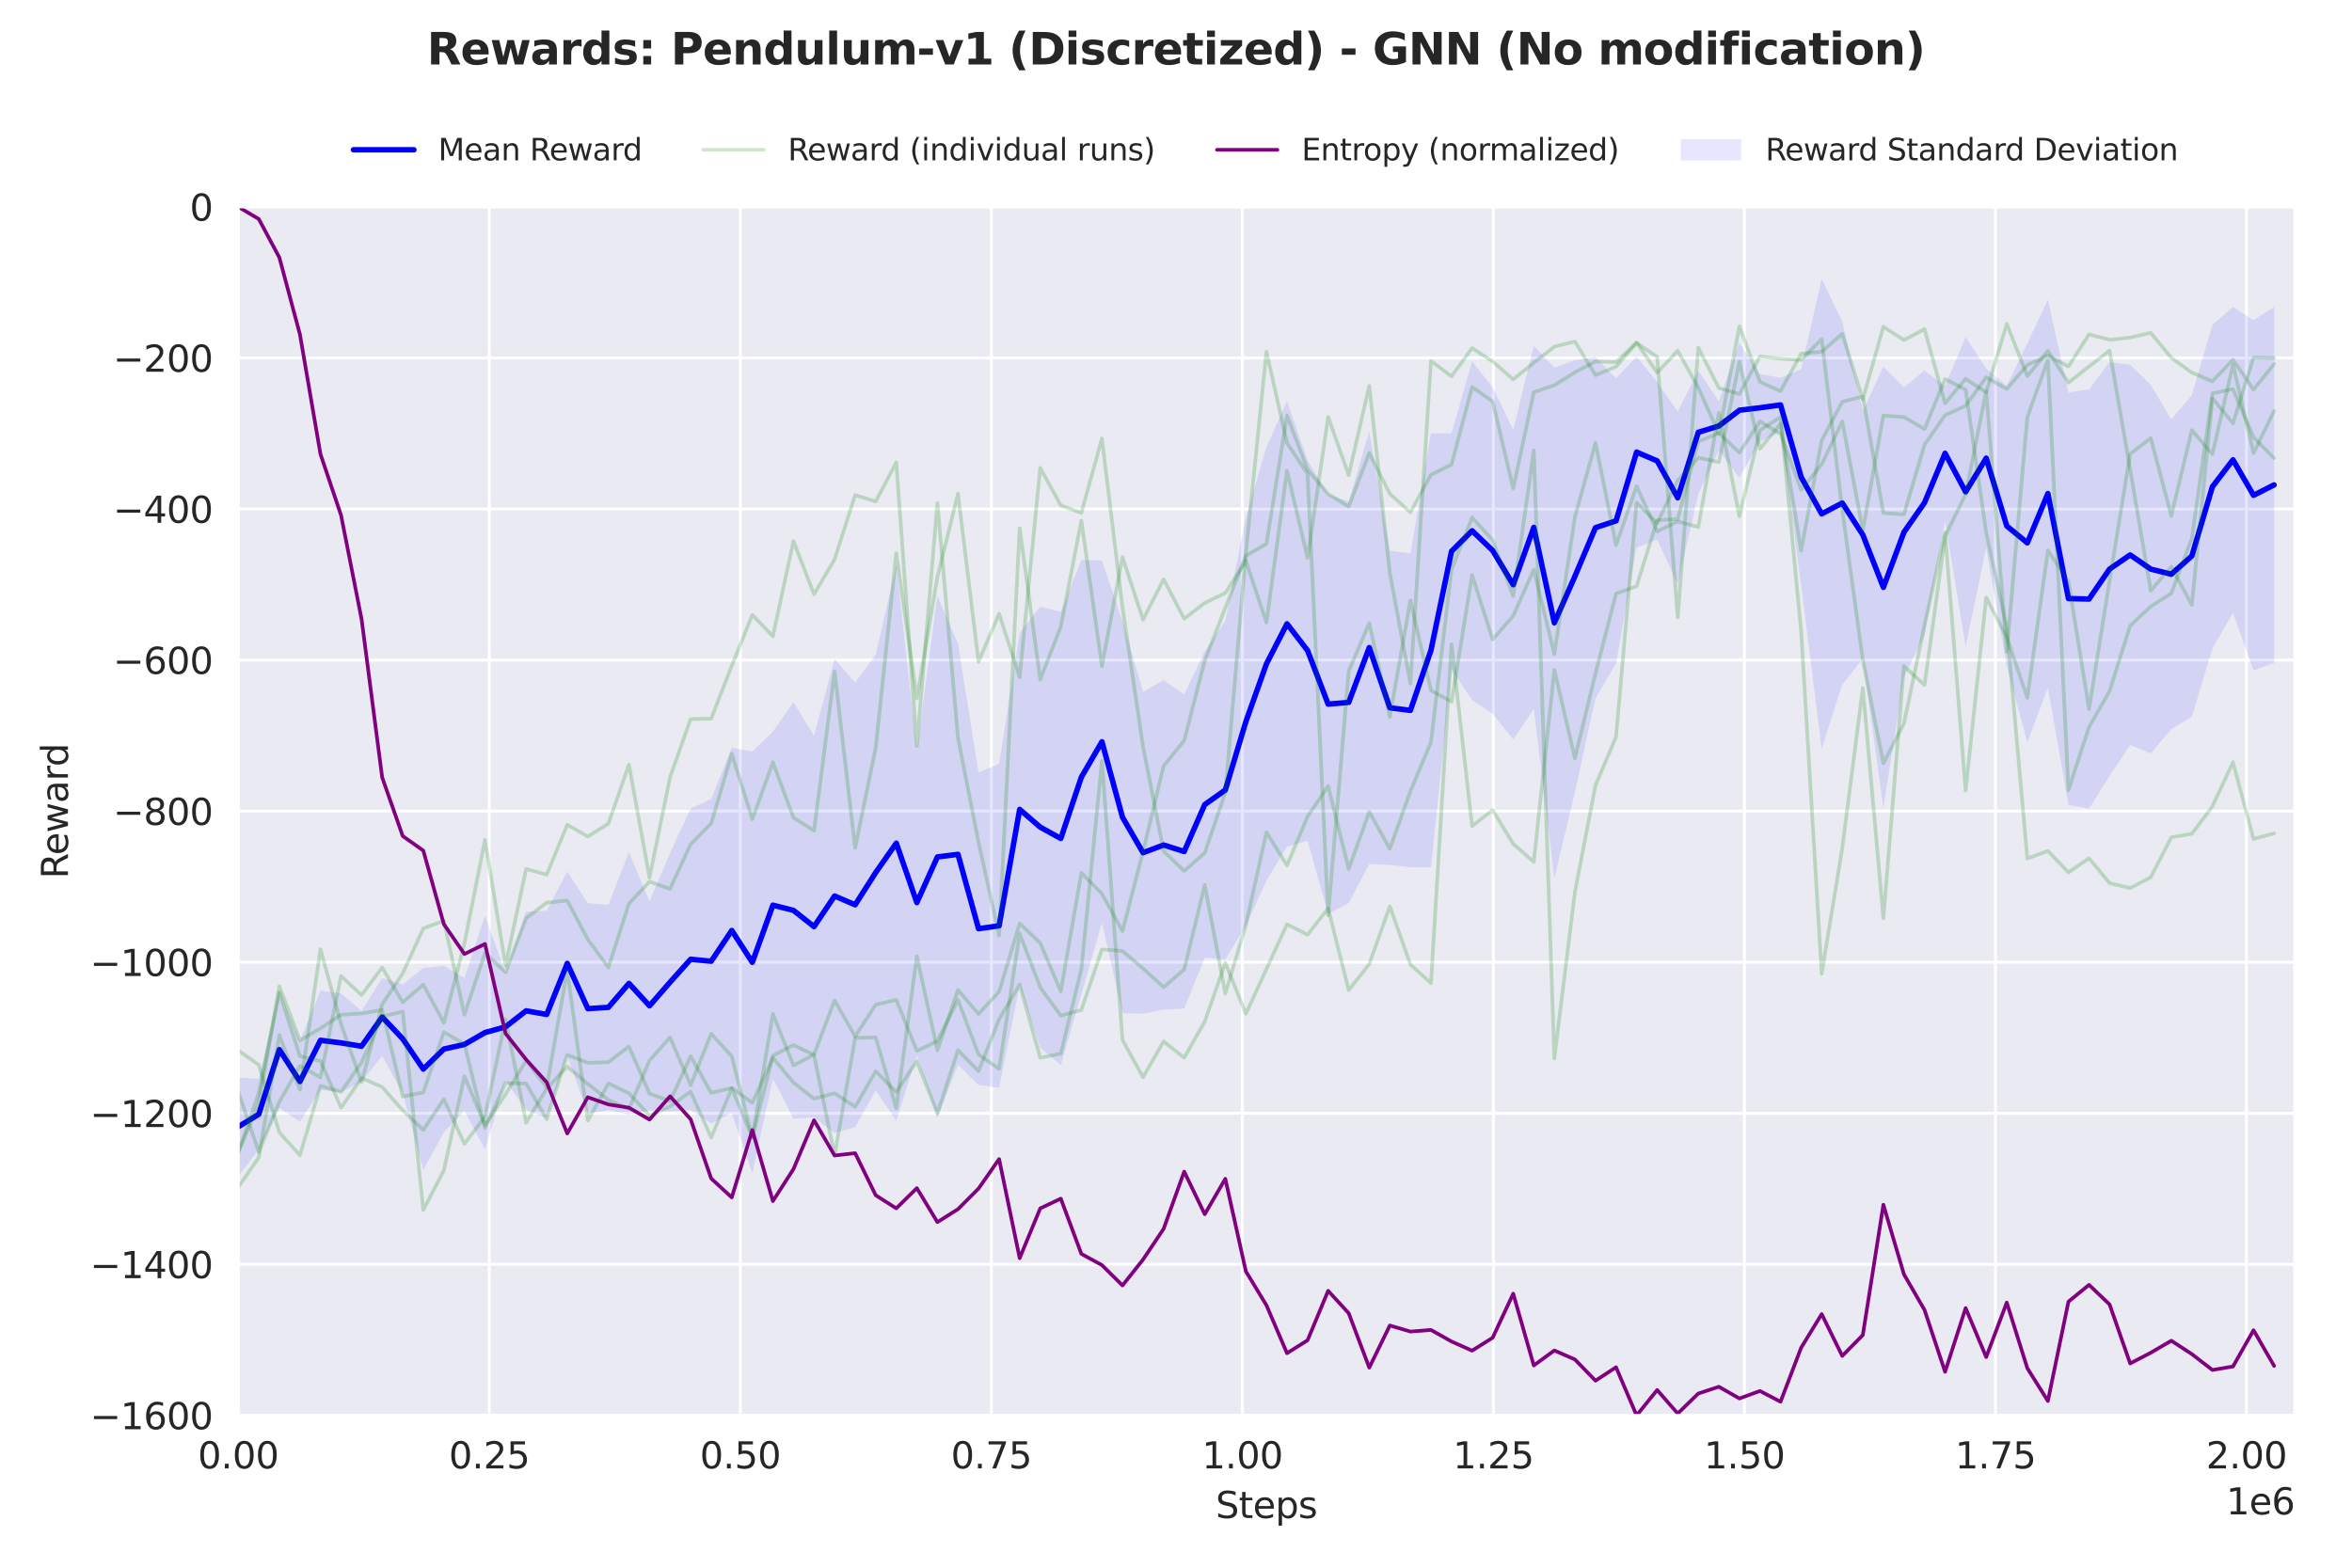 <?xml version="1.0" encoding="utf-8" standalone="no"?>
<!DOCTYPE svg PUBLIC "-//W3C//DTD SVG 1.1//EN"
  "http://www.w3.org/Graphics/SVG/1.1/DTD/svg11.dtd">
<svg xmlns:xlink="http://www.w3.org/1999/xlink" width="648pt" height="432pt" viewBox="0 0 648 432" xmlns="http://www.w3.org/2000/svg" version="1.1">
 <defs>
  <style type="text/css">*{stroke-linejoin: round; stroke-linecap: butt}</style>
 </defs>
 <g id="figure_1">
  <g id="patch_1">
   <path d="M 0 432 
L 648 432 
L 648 0 
L 0 0 
z
" style="fill: #ffffff"/>
  </g>
  <g id="axes_1">
   <g id="patch_2">
    <path d="M 65.63 390.04 
L 632.205 390.04 
L 632.205 57.006 
L 65.63 57.006 
z
" style="fill: #eaeaf2"/>
   </g>
   <g id="matplotlib.axis_1">
    <g id="xtick_1">
     <g id="line2d_1">
      <path d="M 65.631 390.04 
L 65.631 57.006 
" clip-path="url(#p4b30b9f497)" style="fill: none; stroke: #ffffff; stroke-width: 0.8; stroke-linecap: round"/>
     </g>
     <g id="text_1">
      <!-- 0.00 -->
      <g style="fill: #262626" transform="translate(54.498 404.638) scale(0.1 -0.1)">
       <defs>
        <path id="DejaVuSans-30" d="M 2034 4250 
Q 1547 4250 1301 3770 
Q 1056 3291 1056 2328 
Q 1056 1369 1301 889 
Q 1547 409 2034 409 
Q 2525 409 2770 889 
Q 3016 1369 3016 2328 
Q 3016 3291 2770 3770 
Q 2525 4250 2034 4250 
z
M 2034 4750 
Q 2819 4750 3233 4129 
Q 3647 3509 3647 2328 
Q 3647 1150 3233 529 
Q 2819 -91 2034 -91 
Q 1250 -91 836 529 
Q 422 1150 422 2328 
Q 422 3509 836 4129 
Q 1250 4750 2034 4750 
z
" transform="scale(0.016)"/>
        <path id="DejaVuSans-2e" d="M 684 794 
L 1344 794 
L 1344 0 
L 684 0 
L 684 794 
z
" transform="scale(0.016)"/>
       </defs>
       <use xlink:href="#DejaVuSans-30"/>
       <use xlink:href="#DejaVuSans-2e" transform="translate(63.623 0)"/>
       <use xlink:href="#DejaVuSans-30" transform="translate(95.41 0)"/>
       <use xlink:href="#DejaVuSans-30" transform="translate(159.033 0)"/>
      </g>
     </g>
    </g>
    <g id="xtick_2">
     <g id="line2d_2">
      <path d="M 134.793 390.04 
L 134.793 57.006 
" clip-path="url(#p4b30b9f497)" style="fill: none; stroke: #ffffff; stroke-width: 0.8; stroke-linecap: round"/>
     </g>
     <g id="text_2">
      <!-- 0.25 -->
      <g style="fill: #262626" transform="translate(123.66 404.638) scale(0.1 -0.1)">
       <defs>
        <path id="DejaVuSans-32" d="M 1228 531 
L 3431 531 
L 3431 0 
L 469 0 
L 469 531 
Q 828 903 1448 1529 
Q 2069 2156 2228 2338 
Q 2531 2678 2651 2914 
Q 2772 3150 2772 3378 
Q 2772 3750 2511 3984 
Q 2250 4219 1831 4219 
Q 1534 4219 1204 4116 
Q 875 4013 500 3803 
L 500 4441 
Q 881 4594 1212 4672 
Q 1544 4750 1819 4750 
Q 2544 4750 2975 4387 
Q 3406 4025 3406 3419 
Q 3406 3131 3298 2873 
Q 3191 2616 2906 2266 
Q 2828 2175 2409 1742 
Q 1991 1309 1228 531 
z
" transform="scale(0.016)"/>
        <path id="DejaVuSans-35" d="M 691 4666 
L 3169 4666 
L 3169 4134 
L 1269 4134 
L 1269 2991 
Q 1406 3038 1543 3061 
Q 1681 3084 1819 3084 
Q 2600 3084 3056 2656 
Q 3513 2228 3513 1497 
Q 3513 744 3044 326 
Q 2575 -91 1722 -91 
Q 1428 -91 1123 -41 
Q 819 9 494 109 
L 494 744 
Q 775 591 1075 516 
Q 1375 441 1709 441 
Q 2250 441 2565 725 
Q 2881 1009 2881 1497 
Q 2881 1984 2565 2268 
Q 2250 2553 1709 2553 
Q 1456 2553 1204 2497 
Q 953 2441 691 2322 
L 691 4666 
z
" transform="scale(0.016)"/>
       </defs>
       <use xlink:href="#DejaVuSans-30"/>
       <use xlink:href="#DejaVuSans-2e" transform="translate(63.623 0)"/>
       <use xlink:href="#DejaVuSans-32" transform="translate(95.41 0)"/>
       <use xlink:href="#DejaVuSans-35" transform="translate(159.033 0)"/>
      </g>
     </g>
    </g>
    <g id="xtick_3">
     <g id="line2d_3">
      <path d="M 203.954 390.04 
L 203.954 57.006 
" clip-path="url(#p4b30b9f497)" style="fill: none; stroke: #ffffff; stroke-width: 0.8; stroke-linecap: round"/>
     </g>
     <g id="text_3">
      <!-- 0.50 -->
      <g style="fill: #262626" transform="translate(192.822 404.638) scale(0.1 -0.1)">
       <use xlink:href="#DejaVuSans-30"/>
       <use xlink:href="#DejaVuSans-2e" transform="translate(63.623 0)"/>
       <use xlink:href="#DejaVuSans-35" transform="translate(95.41 0)"/>
       <use xlink:href="#DejaVuSans-30" transform="translate(159.033 0)"/>
      </g>
     </g>
    </g>
    <g id="xtick_4">
     <g id="line2d_4">
      <path d="M 273.116 390.04 
L 273.116 57.006 
" clip-path="url(#p4b30b9f497)" style="fill: none; stroke: #ffffff; stroke-width: 0.8; stroke-linecap: round"/>
     </g>
     <g id="text_4">
      <!-- 0.75 -->
      <g style="fill: #262626" transform="translate(261.983 404.638) scale(0.1 -0.1)">
       <defs>
        <path id="DejaVuSans-37" d="M 525 4666 
L 3525 4666 
L 3525 4397 
L 1831 0 
L 1172 0 
L 2766 4134 
L 525 4134 
L 525 4666 
z
" transform="scale(0.016)"/>
       </defs>
       <use xlink:href="#DejaVuSans-30"/>
       <use xlink:href="#DejaVuSans-2e" transform="translate(63.623 0)"/>
       <use xlink:href="#DejaVuSans-37" transform="translate(95.41 0)"/>
       <use xlink:href="#DejaVuSans-35" transform="translate(159.033 0)"/>
      </g>
     </g>
    </g>
    <g id="xtick_5">
     <g id="line2d_5">
      <path d="M 342.278 390.04 
L 342.278 57.006 
" clip-path="url(#p4b30b9f497)" style="fill: none; stroke: #ffffff; stroke-width: 0.8; stroke-linecap: round"/>
     </g>
     <g id="text_5">
      <!-- 1.00 -->
      <g style="fill: #262626" transform="translate(331.145 404.638) scale(0.1 -0.1)">
       <defs>
        <path id="DejaVuSans-31" d="M 794 531 
L 1825 531 
L 1825 4091 
L 703 3866 
L 703 4441 
L 1819 4666 
L 2450 4666 
L 2450 531 
L 3481 531 
L 3481 0 
L 794 0 
L 794 531 
z
" transform="scale(0.016)"/>
       </defs>
       <use xlink:href="#DejaVuSans-31"/>
       <use xlink:href="#DejaVuSans-2e" transform="translate(63.623 0)"/>
       <use xlink:href="#DejaVuSans-30" transform="translate(95.41 0)"/>
       <use xlink:href="#DejaVuSans-30" transform="translate(159.033 0)"/>
      </g>
     </g>
    </g>
    <g id="xtick_6">
     <g id="line2d_6">
      <path d="M 411.44 390.04 
L 411.44 57.006 
" clip-path="url(#p4b30b9f497)" style="fill: none; stroke: #ffffff; stroke-width: 0.8; stroke-linecap: round"/>
     </g>
     <g id="text_6">
      <!-- 1.25 -->
      <g style="fill: #262626" transform="translate(400.307 404.638) scale(0.1 -0.1)">
       <use xlink:href="#DejaVuSans-31"/>
       <use xlink:href="#DejaVuSans-2e" transform="translate(63.623 0)"/>
       <use xlink:href="#DejaVuSans-32" transform="translate(95.41 0)"/>
       <use xlink:href="#DejaVuSans-35" transform="translate(159.033 0)"/>
      </g>
     </g>
    </g>
    <g id="xtick_7">
     <g id="line2d_7">
      <path d="M 480.602 390.04 
L 480.602 57.006 
" clip-path="url(#p4b30b9f497)" style="fill: none; stroke: #ffffff; stroke-width: 0.8; stroke-linecap: round"/>
     </g>
     <g id="text_7">
      <!-- 1.50 -->
      <g style="fill: #262626" transform="translate(469.469 404.638) scale(0.1 -0.1)">
       <use xlink:href="#DejaVuSans-31"/>
       <use xlink:href="#DejaVuSans-2e" transform="translate(63.623 0)"/>
       <use xlink:href="#DejaVuSans-35" transform="translate(95.41 0)"/>
       <use xlink:href="#DejaVuSans-30" transform="translate(159.033 0)"/>
      </g>
     </g>
    </g>
    <g id="xtick_8">
     <g id="line2d_8">
      <path d="M 549.763 390.04 
L 549.763 57.006 
" clip-path="url(#p4b30b9f497)" style="fill: none; stroke: #ffffff; stroke-width: 0.8; stroke-linecap: round"/>
     </g>
     <g id="text_8">
      <!-- 1.75 -->
      <g style="fill: #262626" transform="translate(538.631 404.638) scale(0.1 -0.1)">
       <use xlink:href="#DejaVuSans-31"/>
       <use xlink:href="#DejaVuSans-2e" transform="translate(63.623 0)"/>
       <use xlink:href="#DejaVuSans-37" transform="translate(95.41 0)"/>
       <use xlink:href="#DejaVuSans-35" transform="translate(159.033 0)"/>
      </g>
     </g>
    </g>
    <g id="xtick_9">
     <g id="line2d_9">
      <path d="M 618.925 390.04 
L 618.925 57.006 
" clip-path="url(#p4b30b9f497)" style="fill: none; stroke: #ffffff; stroke-width: 0.8; stroke-linecap: round"/>
     </g>
     <g id="text_9">
      <!-- 2.00 -->
      <g style="fill: #262626" transform="translate(607.792 404.638) scale(0.1 -0.1)">
       <use xlink:href="#DejaVuSans-32"/>
       <use xlink:href="#DejaVuSans-2e" transform="translate(63.623 0)"/>
       <use xlink:href="#DejaVuSans-30" transform="translate(95.41 0)"/>
       <use xlink:href="#DejaVuSans-30" transform="translate(159.033 0)"/>
      </g>
     </g>
    </g>
    <g id="text_10">
     <!-- Steps -->
     <g style="fill: #262626" transform="translate(334.928 418.317) scale(0.1 -0.1)">
      <defs>
       <path id="DejaVuSans-53" d="M 3425 4513 
L 3425 3897 
Q 3066 4069 2747 4153 
Q 2428 4238 2131 4238 
Q 1616 4238 1336 4038 
Q 1056 3838 1056 3469 
Q 1056 3159 1242 3001 
Q 1428 2844 1947 2747 
L 2328 2669 
Q 3034 2534 3370 2195 
Q 3706 1856 3706 1288 
Q 3706 609 3251 259 
Q 2797 -91 1919 -91 
Q 1588 -91 1214 -16 
Q 841 59 441 206 
L 441 856 
Q 825 641 1194 531 
Q 1563 422 1919 422 
Q 2459 422 2753 634 
Q 3047 847 3047 1241 
Q 3047 1584 2836 1778 
Q 2625 1972 2144 2069 
L 1759 2144 
Q 1053 2284 737 2584 
Q 422 2884 422 3419 
Q 422 4038 858 4394 
Q 1294 4750 2059 4750 
Q 2388 4750 2728 4690 
Q 3069 4631 3425 4513 
z
" transform="scale(0.016)"/>
       <path id="DejaVuSans-74" d="M 1172 4494 
L 1172 3500 
L 2356 3500 
L 2356 3053 
L 1172 3053 
L 1172 1153 
Q 1172 725 1289 603 
Q 1406 481 1766 481 
L 2356 481 
L 2356 0 
L 1766 0 
Q 1100 0 847 248 
Q 594 497 594 1153 
L 594 3053 
L 172 3053 
L 172 3500 
L 594 3500 
L 594 4494 
L 1172 4494 
z
" transform="scale(0.016)"/>
       <path id="DejaVuSans-65" d="M 3597 1894 
L 3597 1613 
L 953 1613 
Q 991 1019 1311 708 
Q 1631 397 2203 397 
Q 2534 397 2845 478 
Q 3156 559 3463 722 
L 3463 178 
Q 3153 47 2828 -22 
Q 2503 -91 2169 -91 
Q 1331 -91 842 396 
Q 353 884 353 1716 
Q 353 2575 817 3079 
Q 1281 3584 2069 3584 
Q 2775 3584 3186 3129 
Q 3597 2675 3597 1894 
z
M 3022 2063 
Q 3016 2534 2758 2815 
Q 2500 3097 2075 3097 
Q 1594 3097 1305 2825 
Q 1016 2553 972 2059 
L 3022 2063 
z
" transform="scale(0.016)"/>
       <path id="DejaVuSans-70" d="M 1159 525 
L 1159 -1331 
L 581 -1331 
L 581 3500 
L 1159 3500 
L 1159 2969 
Q 1341 3281 1617 3432 
Q 1894 3584 2278 3584 
Q 2916 3584 3314 3078 
Q 3713 2572 3713 1747 
Q 3713 922 3314 415 
Q 2916 -91 2278 -91 
Q 1894 -91 1617 61 
Q 1341 213 1159 525 
z
M 3116 1747 
Q 3116 2381 2855 2742 
Q 2594 3103 2138 3103 
Q 1681 3103 1420 2742 
Q 1159 2381 1159 1747 
Q 1159 1113 1420 752 
Q 1681 391 2138 391 
Q 2594 391 2855 752 
Q 3116 1113 3116 1747 
z
" transform="scale(0.016)"/>
       <path id="DejaVuSans-73" d="M 2834 3397 
L 2834 2853 
Q 2591 2978 2328 3040 
Q 2066 3103 1784 3103 
Q 1356 3103 1142 2972 
Q 928 2841 928 2578 
Q 928 2378 1081 2264 
Q 1234 2150 1697 2047 
L 1894 2003 
Q 2506 1872 2764 1633 
Q 3022 1394 3022 966 
Q 3022 478 2636 193 
Q 2250 -91 1575 -91 
Q 1294 -91 989 -36 
Q 684 19 347 128 
L 347 722 
Q 666 556 975 473 
Q 1284 391 1588 391 
Q 1994 391 2212 530 
Q 2431 669 2431 922 
Q 2431 1156 2273 1281 
Q 2116 1406 1581 1522 
L 1381 1569 
Q 847 1681 609 1914 
Q 372 2147 372 2553 
Q 372 3047 722 3315 
Q 1072 3584 1716 3584 
Q 2034 3584 2315 3537 
Q 2597 3491 2834 3397 
z
" transform="scale(0.016)"/>
      </defs>
      <use xlink:href="#DejaVuSans-53"/>
      <use xlink:href="#DejaVuSans-74" transform="translate(63.477 0)"/>
      <use xlink:href="#DejaVuSans-65" transform="translate(102.686 0)"/>
      <use xlink:href="#DejaVuSans-70" transform="translate(164.209 0)"/>
      <use xlink:href="#DejaVuSans-73" transform="translate(227.686 0)"/>
     </g>
    </g>
    <g id="text_11">
     <!-- 1e6 -->
     <g style="fill: #262626" transform="translate(613.327 417.317) scale(0.1 -0.1)">
      <defs>
       <path id="DejaVuSans-36" d="M 2113 2584 
Q 1688 2584 1439 2293 
Q 1191 2003 1191 1497 
Q 1191 994 1439 701 
Q 1688 409 2113 409 
Q 2538 409 2786 701 
Q 3034 994 3034 1497 
Q 3034 2003 2786 2293 
Q 2538 2584 2113 2584 
z
M 3366 4563 
L 3366 3988 
Q 3128 4100 2886 4159 
Q 2644 4219 2406 4219 
Q 1781 4219 1451 3797 
Q 1122 3375 1075 2522 
Q 1259 2794 1537 2939 
Q 1816 3084 2150 3084 
Q 2853 3084 3261 2657 
Q 3669 2231 3669 1497 
Q 3669 778 3244 343 
Q 2819 -91 2113 -91 
Q 1303 -91 875 529 
Q 447 1150 447 2328 
Q 447 3434 972 4092 
Q 1497 4750 2381 4750 
Q 2619 4750 2861 4703 
Q 3103 4656 3366 4563 
z
" transform="scale(0.016)"/>
      </defs>
      <use xlink:href="#DejaVuSans-31"/>
      <use xlink:href="#DejaVuSans-65" transform="translate(63.623 0)"/>
      <use xlink:href="#DejaVuSans-36" transform="translate(125.146 0)"/>
     </g>
    </g>
   </g>
   <g id="matplotlib.axis_2">
    <g id="ytick_1">
     <g id="line2d_10">
      <path d="M 65.63 390.04 
L 632.205 390.04 
" clip-path="url(#p4b30b9f497)" style="fill: none; stroke: #ffffff; stroke-width: 0.8; stroke-linecap: round"/>
     </g>
     <g id="text_12">
      <!-- −1600 -->
      <g style="fill: #262626" transform="translate(24.8 393.839) scale(0.1 -0.1)">
       <defs>
        <path id="DejaVuSans-2212" d="M 678 2272 
L 4684 2272 
L 4684 1741 
L 678 1741 
L 678 2272 
z
" transform="scale(0.016)"/>
       </defs>
       <use xlink:href="#DejaVuSans-2212"/>
       <use xlink:href="#DejaVuSans-31" transform="translate(83.789 0)"/>
       <use xlink:href="#DejaVuSans-36" transform="translate(147.412 0)"/>
       <use xlink:href="#DejaVuSans-30" transform="translate(211.035 0)"/>
       <use xlink:href="#DejaVuSans-30" transform="translate(274.658 0)"/>
      </g>
     </g>
    </g>
    <g id="ytick_2">
     <g id="line2d_11">
      <path d="M 65.63 348.411 
L 632.205 348.411 
" clip-path="url(#p4b30b9f497)" style="fill: none; stroke: #ffffff; stroke-width: 0.8; stroke-linecap: round"/>
     </g>
     <g id="text_13">
      <!-- −1400 -->
      <g style="fill: #262626" transform="translate(24.8 352.21) scale(0.1 -0.1)">
       <defs>
        <path id="DejaVuSans-34" d="M 2419 4116 
L 825 1625 
L 2419 1625 
L 2419 4116 
z
M 2253 4666 
L 3047 4666 
L 3047 1625 
L 3713 1625 
L 3713 1100 
L 3047 1100 
L 3047 0 
L 2419 0 
L 2419 1100 
L 313 1100 
L 313 1709 
L 2253 4666 
z
" transform="scale(0.016)"/>
       </defs>
       <use xlink:href="#DejaVuSans-2212"/>
       <use xlink:href="#DejaVuSans-31" transform="translate(83.789 0)"/>
       <use xlink:href="#DejaVuSans-34" transform="translate(147.412 0)"/>
       <use xlink:href="#DejaVuSans-30" transform="translate(211.035 0)"/>
       <use xlink:href="#DejaVuSans-30" transform="translate(274.658 0)"/>
      </g>
     </g>
    </g>
    <g id="ytick_3">
     <g id="line2d_12">
      <path d="M 65.63 306.782 
L 632.205 306.782 
" clip-path="url(#p4b30b9f497)" style="fill: none; stroke: #ffffff; stroke-width: 0.8; stroke-linecap: round"/>
     </g>
     <g id="text_14">
      <!-- −1200 -->
      <g style="fill: #262626" transform="translate(24.8 310.581) scale(0.1 -0.1)">
       <use xlink:href="#DejaVuSans-2212"/>
       <use xlink:href="#DejaVuSans-31" transform="translate(83.789 0)"/>
       <use xlink:href="#DejaVuSans-32" transform="translate(147.412 0)"/>
       <use xlink:href="#DejaVuSans-30" transform="translate(211.035 0)"/>
       <use xlink:href="#DejaVuSans-30" transform="translate(274.658 0)"/>
      </g>
     </g>
    </g>
    <g id="ytick_4">
     <g id="line2d_13">
      <path d="M 65.63 265.152 
L 632.205 265.152 
" clip-path="url(#p4b30b9f497)" style="fill: none; stroke: #ffffff; stroke-width: 0.8; stroke-linecap: round"/>
     </g>
     <g id="text_15">
      <!-- −1000 -->
      <g style="fill: #262626" transform="translate(24.8 268.952) scale(0.1 -0.1)">
       <use xlink:href="#DejaVuSans-2212"/>
       <use xlink:href="#DejaVuSans-31" transform="translate(83.789 0)"/>
       <use xlink:href="#DejaVuSans-30" transform="translate(147.412 0)"/>
       <use xlink:href="#DejaVuSans-30" transform="translate(211.035 0)"/>
       <use xlink:href="#DejaVuSans-30" transform="translate(274.658 0)"/>
      </g>
     </g>
    </g>
    <g id="ytick_5">
     <g id="line2d_14">
      <path d="M 65.63 223.523 
L 632.205 223.523 
" clip-path="url(#p4b30b9f497)" style="fill: none; stroke: #ffffff; stroke-width: 0.8; stroke-linecap: round"/>
     </g>
     <g id="text_16">
      <!-- −800 -->
      <g style="fill: #262626" transform="translate(31.163 227.322) scale(0.1 -0.1)">
       <defs>
        <path id="DejaVuSans-38" d="M 2034 2216 
Q 1584 2216 1326 1975 
Q 1069 1734 1069 1313 
Q 1069 891 1326 650 
Q 1584 409 2034 409 
Q 2484 409 2743 651 
Q 3003 894 3003 1313 
Q 3003 1734 2745 1975 
Q 2488 2216 2034 2216 
z
M 1403 2484 
Q 997 2584 770 2862 
Q 544 3141 544 3541 
Q 544 4100 942 4425 
Q 1341 4750 2034 4750 
Q 2731 4750 3128 4425 
Q 3525 4100 3525 3541 
Q 3525 3141 3298 2862 
Q 3072 2584 2669 2484 
Q 3125 2378 3379 2068 
Q 3634 1759 3634 1313 
Q 3634 634 3220 271 
Q 2806 -91 2034 -91 
Q 1263 -91 848 271 
Q 434 634 434 1313 
Q 434 1759 690 2068 
Q 947 2378 1403 2484 
z
M 1172 3481 
Q 1172 3119 1398 2916 
Q 1625 2713 2034 2713 
Q 2441 2713 2670 2916 
Q 2900 3119 2900 3481 
Q 2900 3844 2670 4047 
Q 2441 4250 2034 4250 
Q 1625 4250 1398 4047 
Q 1172 3844 1172 3481 
z
" transform="scale(0.016)"/>
       </defs>
       <use xlink:href="#DejaVuSans-2212"/>
       <use xlink:href="#DejaVuSans-38" transform="translate(83.789 0)"/>
       <use xlink:href="#DejaVuSans-30" transform="translate(147.412 0)"/>
       <use xlink:href="#DejaVuSans-30" transform="translate(211.035 0)"/>
      </g>
     </g>
    </g>
    <g id="ytick_6">
     <g id="line2d_15">
      <path d="M 65.63 181.894 
L 632.205 181.894 
" clip-path="url(#p4b30b9f497)" style="fill: none; stroke: #ffffff; stroke-width: 0.8; stroke-linecap: round"/>
     </g>
     <g id="text_17">
      <!-- −600 -->
      <g style="fill: #262626" transform="translate(31.163 185.693) scale(0.1 -0.1)">
       <use xlink:href="#DejaVuSans-2212"/>
       <use xlink:href="#DejaVuSans-36" transform="translate(83.789 0)"/>
       <use xlink:href="#DejaVuSans-30" transform="translate(147.412 0)"/>
       <use xlink:href="#DejaVuSans-30" transform="translate(211.035 0)"/>
      </g>
     </g>
    </g>
    <g id="ytick_7">
     <g id="line2d_16">
      <path d="M 65.63 140.265 
L 632.205 140.265 
" clip-path="url(#p4b30b9f497)" style="fill: none; stroke: #ffffff; stroke-width: 0.8; stroke-linecap: round"/>
     </g>
     <g id="text_18">
      <!-- −400 -->
      <g style="fill: #262626" transform="translate(31.163 144.064) scale(0.1 -0.1)">
       <use xlink:href="#DejaVuSans-2212"/>
       <use xlink:href="#DejaVuSans-34" transform="translate(83.789 0)"/>
       <use xlink:href="#DejaVuSans-30" transform="translate(147.412 0)"/>
       <use xlink:href="#DejaVuSans-30" transform="translate(211.035 0)"/>
      </g>
     </g>
    </g>
    <g id="ytick_8">
     <g id="line2d_17">
      <path d="M 65.63 98.635 
L 632.205 98.635 
" clip-path="url(#p4b30b9f497)" style="fill: none; stroke: #ffffff; stroke-width: 0.8; stroke-linecap: round"/>
     </g>
     <g id="text_19">
      <!-- −200 -->
      <g style="fill: #262626" transform="translate(31.163 102.435) scale(0.1 -0.1)">
       <use xlink:href="#DejaVuSans-2212"/>
       <use xlink:href="#DejaVuSans-32" transform="translate(83.789 0)"/>
       <use xlink:href="#DejaVuSans-30" transform="translate(147.412 0)"/>
       <use xlink:href="#DejaVuSans-30" transform="translate(211.035 0)"/>
      </g>
     </g>
    </g>
    <g id="ytick_9">
     <g id="line2d_18">
      <path d="M 65.63 57.006 
L 632.205 57.006 
" clip-path="url(#p4b30b9f497)" style="fill: none; stroke: #ffffff; stroke-width: 0.8; stroke-linecap: round"/>
     </g>
     <g id="text_20">
      <!-- 0 -->
      <g style="fill: #262626" transform="translate(52.267 60.805) scale(0.1 -0.1)">
       <use xlink:href="#DejaVuSans-30"/>
      </g>
     </g>
    </g>
    <g id="text_21">
     <!-- Reward -->
     <g style="fill: #262626" transform="translate(18.721 242.144) rotate(-90) scale(0.1 -0.1)">
      <defs>
       <path id="DejaVuSans-52" d="M 2841 2188 
Q 3044 2119 3236 1894 
Q 3428 1669 3622 1275 
L 4263 0 
L 3584 0 
L 2988 1197 
Q 2756 1666 2539 1819 
Q 2322 1972 1947 1972 
L 1259 1972 
L 1259 0 
L 628 0 
L 628 4666 
L 2053 4666 
Q 2853 4666 3247 4331 
Q 3641 3997 3641 3322 
Q 3641 2881 3436 2590 
Q 3231 2300 2841 2188 
z
M 1259 4147 
L 1259 2491 
L 2053 2491 
Q 2509 2491 2742 2702 
Q 2975 2913 2975 3322 
Q 2975 3731 2742 3939 
Q 2509 4147 2053 4147 
L 1259 4147 
z
" transform="scale(0.016)"/>
       <path id="DejaVuSans-77" d="M 269 3500 
L 844 3500 
L 1563 769 
L 2278 3500 
L 2956 3500 
L 3675 769 
L 4391 3500 
L 4966 3500 
L 4050 0 
L 3372 0 
L 2619 2869 
L 1863 0 
L 1184 0 
L 269 3500 
z
" transform="scale(0.016)"/>
       <path id="DejaVuSans-61" d="M 2194 1759 
Q 1497 1759 1228 1600 
Q 959 1441 959 1056 
Q 959 750 1161 570 
Q 1363 391 1709 391 
Q 2188 391 2477 730 
Q 2766 1069 2766 1631 
L 2766 1759 
L 2194 1759 
z
M 3341 1997 
L 3341 0 
L 2766 0 
L 2766 531 
Q 2569 213 2275 61 
Q 1981 -91 1556 -91 
Q 1019 -91 701 211 
Q 384 513 384 1019 
Q 384 1609 779 1909 
Q 1175 2209 1959 2209 
L 2766 2209 
L 2766 2266 
Q 2766 2663 2505 2880 
Q 2244 3097 1772 3097 
Q 1472 3097 1187 3025 
Q 903 2953 641 2809 
L 641 3341 
Q 956 3463 1253 3523 
Q 1550 3584 1831 3584 
Q 2591 3584 2966 3190 
Q 3341 2797 3341 1997 
z
" transform="scale(0.016)"/>
       <path id="DejaVuSans-72" d="M 2631 2963 
Q 2534 3019 2420 3045 
Q 2306 3072 2169 3072 
Q 1681 3072 1420 2755 
Q 1159 2438 1159 1844 
L 1159 0 
L 581 0 
L 581 3500 
L 1159 3500 
L 1159 2956 
Q 1341 3275 1631 3429 
Q 1922 3584 2338 3584 
Q 2397 3584 2469 3576 
Q 2541 3569 2628 3553 
L 2631 2963 
z
" transform="scale(0.016)"/>
       <path id="DejaVuSans-64" d="M 2906 2969 
L 2906 4863 
L 3481 4863 
L 3481 0 
L 2906 0 
L 2906 525 
Q 2725 213 2448 61 
Q 2172 -91 1784 -91 
Q 1150 -91 751 415 
Q 353 922 353 1747 
Q 353 2572 751 3078 
Q 1150 3584 1784 3584 
Q 2172 3584 2448 3432 
Q 2725 3281 2906 2969 
z
M 947 1747 
Q 947 1113 1208 752 
Q 1469 391 1925 391 
Q 2381 391 2643 752 
Q 2906 1113 2906 1747 
Q 2906 2381 2643 2742 
Q 2381 3103 1925 3103 
Q 1469 3103 1208 2742 
Q 947 2381 947 1747 
z
" transform="scale(0.016)"/>
      </defs>
      <use xlink:href="#DejaVuSans-52"/>
      <use xlink:href="#DejaVuSans-65" transform="translate(64.982 0)"/>
      <use xlink:href="#DejaVuSans-77" transform="translate(126.506 0)"/>
      <use xlink:href="#DejaVuSans-61" transform="translate(208.293 0)"/>
      <use xlink:href="#DejaVuSans-72" transform="translate(269.572 0)"/>
      <use xlink:href="#DejaVuSans-64" transform="translate(308.936 0)"/>
     </g>
    </g>
   </g>
   <g id="FillBetweenPolyCollection_1">
    <path d="M 65.631 296.969 
L 65.631 324.049 
L 71.297 316.833 
L 76.962 305.329 
L 82.628 309.103 
L 88.294 300.353 
L 93.959 301.001 
L 99.625 298.063 
L 105.291 290.98 
L 110.957 301.252 
L 116.622 322.449 
L 122.288 312.019 
L 127.954 306.1 
L 133.62 316.708 
L 139.285 297.822 
L 144.951 305.82 
L 150.617 308.135 
L 156.283 290.791 
L 161.948 306.985 
L 167.614 305.879 
L 173.28 307.149 
L 178.945 305.953 
L 184.611 306.247 
L 190.277 305.886 
L 195.943 309.581 
L 201.608 306.745 
L 207.274 323.289 
L 212.94 297.24 
L 218.606 308.249 
L 224.271 307.93 
L 229.937 312.222 
L 235.603 310.576 
L 241.269 300.479 
L 246.934 308.89 
L 252.6 290.738 
L 258.266 308.067 
L 263.931 293.44 
L 269.597 298.984 
L 275.263 299.714 
L 280.929 271.671 
L 286.594 288.704 
L 292.26 293.518 
L 297.926 274.009 
L 303.592 254.343 
L 309.257 279.241 
L 314.923 279.304 
L 320.589 278.24 
L 326.255 277.931 
L 331.92 263.911 
L 337.586 264.359 
L 343.252 255.128 
L 348.918 242.672 
L 354.583 233.29 
L 360.249 231.662 
L 365.915 251.795 
L 371.58 248.877 
L 377.246 238.085 
L 382.912 238.322 
L 388.578 239.007 
L 394.243 238.99 
L 399.909 184.482 
L 405.575 192.937 
L 411.241 196.699 
L 416.906 203.762 
L 422.572 195.383 
L 428.238 241.955 
L 433.904 218.316 
L 439.569 192.462 
L 445.235 182.793 
L 450.901 150.918 
L 456.566 148.695 
L 462.232 160.96 
L 467.898 136.067 
L 473.564 124.17 
L 479.229 131.609 
L 484.895 121.64 
L 490.561 119.06 
L 496.227 161.167 
L 501.892 206.355 
L 507.558 188.641 
L 513.224 181.514 
L 518.89 222.659 
L 524.555 186.593 
L 530.221 174.928 
L 535.887 143.45 
L 541.552 178.198 
L 547.218 150.986 
L 552.884 183.555 
L 558.55 204.551 
L 564.215 189.471 
L 569.881 221.753 
L 575.547 222.85 
L 581.213 213.813 
L 586.878 205.306 
L 592.544 207.623 
L 598.21 200.904 
L 603.876 197.526 
L 609.541 178.707 
L 615.207 168.835 
L 620.873 184.757 
L 626.538 182.657 
L 626.538 84.584 
L 626.538 84.584 
L 620.873 88.233 
L 615.207 84.576 
L 609.541 89.533 
L 603.876 108.884 
L 598.21 115.552 
L 592.544 106.029 
L 586.878 100.518 
L 581.213 99.796 
L 575.547 107.303 
L 569.881 108.139 
L 564.215 82.546 
L 558.55 94.642 
L 552.884 106.32 
L 547.218 101.521 
L 541.552 92.869 
L 535.887 106.369 
L 530.221 102.128 
L 524.555 106.722 
L 518.89 101.069 
L 513.224 113.252 
L 507.558 88.587 
L 501.892 76.853 
L 496.227 101.723 
L 490.561 104.107 
L 484.895 103.083 
L 479.229 94.473 
L 473.564 110.601 
L 467.898 102.192 
L 462.232 113.4 
L 456.566 105.31 
L 450.901 98.25 
L 445.235 104.264 
L 439.569 98.354 
L 433.904 99.298 
L 428.238 101.306 
L 422.572 95.295 
L 416.906 118.494 
L 411.241 106.704 
L 405.575 99.589 
L 399.909 119.373 
L 394.243 119.407 
L 388.578 152.509 
L 382.912 151.766 
L 377.246 118.824 
L 371.58 138.225 
L 365.915 136.268 
L 360.249 126.85 
L 354.583 110.524 
L 348.918 123.197 
L 343.252 142.578 
L 337.586 171.036 
L 331.92 179.52 
L 326.255 191.362 
L 320.589 187.463 
L 314.923 190.648 
L 309.257 171.185 
L 303.592 154.454 
L 297.926 154.296 
L 292.26 168.61 
L 286.594 167.16 
L 280.929 174.417 
L 275.263 210.51 
L 269.597 212.864 
L 263.931 177.411 
L 258.266 164.215 
L 252.6 206.709 
L 246.934 155.812 
L 241.269 180.39 
L 235.603 188.089 
L 229.937 181.597 
L 224.271 202.759 
L 218.606 193.482 
L 212.94 201.625 
L 207.274 207.091 
L 201.608 206.06 
L 195.943 220.185 
L 190.277 222.791 
L 184.611 235.053 
L 178.945 248.385 
L 173.28 234.837 
L 167.614 249.302 
L 161.948 248.906 
L 156.283 240.151 
L 150.617 250.962 
L 144.951 251.259 
L 139.285 268.114 
L 133.62 252.37 
L 127.954 269.543 
L 122.288 266.137 
L 116.622 266.76 
L 110.957 271.269 
L 105.291 269.544 
L 99.625 278.555 
L 93.959 273.767 
L 88.294 272.992 
L 82.628 286.948 
L 76.962 273.144 
L 71.297 297.265 
L 65.631 296.969 
z
" clip-path="url(#p4b30b9f497)" style="fill: #0000ff; fill-opacity: 0.1"/>
   </g>
   <g id="line2d_19">
    <path d="M 65.631 310.509 
L 71.297 307.049 
L 76.962 289.236 
L 82.628 298.025 
L 88.294 286.673 
L 93.959 287.384 
L 99.625 288.309 
L 105.291 280.262 
L 110.957 286.26 
L 116.622 294.605 
L 122.288 289.078 
L 127.954 287.822 
L 133.62 284.539 
L 139.285 282.968 
L 144.951 278.539 
L 150.617 279.549 
L 156.283 265.471 
L 161.948 277.946 
L 167.614 277.59 
L 173.28 270.993 
L 178.945 277.169 
L 184.611 270.65 
L 190.277 264.339 
L 195.943 264.883 
L 201.608 256.402 
L 207.274 265.19 
L 212.94 249.432 
L 218.606 250.866 
L 224.271 255.344 
L 229.937 246.909 
L 235.603 249.333 
L 241.269 240.435 
L 246.934 232.351 
L 252.6 248.723 
L 258.266 236.141 
L 263.931 235.425 
L 269.597 255.924 
L 275.263 255.112 
L 280.929 223.044 
L 286.594 227.932 
L 292.26 231.064 
L 297.926 214.152 
L 303.592 204.399 
L 309.257 225.213 
L 314.923 234.976 
L 320.589 232.851 
L 326.255 234.647 
L 331.92 221.715 
L 337.586 217.697 
L 343.252 198.853 
L 348.918 182.934 
L 354.583 171.907 
L 360.249 179.256 
L 365.915 194.032 
L 371.58 193.551 
L 377.246 178.454 
L 382.912 195.044 
L 388.578 195.758 
L 394.243 179.198 
L 399.909 151.928 
L 405.575 146.263 
L 411.241 151.701 
L 416.906 161.128 
L 422.572 145.339 
L 428.238 171.63 
L 433.904 158.807 
L 439.569 145.408 
L 445.235 143.529 
L 450.901 124.584 
L 456.566 127.003 
L 462.232 137.18 
L 467.898 119.13 
L 473.564 117.386 
L 479.229 113.041 
L 484.895 112.361 
L 490.561 111.584 
L 496.227 131.445 
L 501.892 141.604 
L 507.558 138.614 
L 513.224 147.383 
L 518.89 161.864 
L 524.555 146.658 
L 530.221 138.528 
L 535.887 124.91 
L 541.552 135.534 
L 547.218 126.254 
L 552.884 144.938 
L 558.55 149.597 
L 564.215 136.008 
L 569.881 164.946 
L 575.547 165.077 
L 581.213 156.805 
L 586.878 152.912 
L 592.544 156.826 
L 598.21 158.228 
L 603.876 153.205 
L 609.541 134.12 
L 615.207 126.706 
L 620.873 136.495 
L 626.538 133.621 
" clip-path="url(#p4b30b9f497)" style="fill: none; stroke: #0000ff; stroke-width: 1.5; stroke-linecap: round"/>
   </g>
   <g id="line2d_20">
    <path d="M 65.631 300.783 
L 71.297 317.469 
L 76.962 303.606 
L 82.628 293.734 
L 88.294 296.874 
L 93.959 268.967 
L 99.625 274.2 
L 105.291 266.617 
L 110.957 276.168 
L 116.622 271.338 
L 122.288 281.84 
L 127.954 259.98 
L 133.62 231.455 
L 139.285 266.05 
L 144.951 239.459 
L 150.617 241.02 
L 156.283 227.279 
L 161.948 230.514 
L 167.614 226.985 
L 173.28 210.693 
L 178.945 241.874 
L 184.611 214.111 
L 190.277 198.168 
L 195.943 198.028 
L 201.608 183.455 
L 207.274 169.439 
L 212.94 175.316 
L 218.606 149.106 
L 224.271 163.771 
L 229.937 154.138 
L 235.603 136.424 
L 241.269 138.187 
L 246.934 127.429 
L 252.6 205.591 
L 258.266 138.605 
L 263.931 203.339 
L 269.597 232.112 
L 275.263 257.756 
L 280.929 145.557 
L 286.594 187.262 
L 292.26 172.683 
L 297.926 143.475 
L 303.592 183.574 
L 309.257 153.518 
L 314.923 170.759 
L 320.589 159.637 
L 326.255 170.492 
L 331.92 166.15 
L 337.586 163.411 
L 343.252 154.566 
L 348.918 171.522 
L 354.583 129.733 
L 360.249 153.727 
L 365.915 114.886 
L 371.58 130.922 
L 377.246 106.319 
L 382.912 157.916 
L 388.578 188.34 
L 394.243 99.475 
L 399.909 103.706 
L 405.575 95.91 
L 411.241 99.62 
L 416.906 104.541 
L 422.572 99.978 
L 428.238 95.528 
L 433.904 94.106 
L 439.569 103.388 
L 445.235 101.029 
L 450.901 94.508 
L 456.566 98.335 
L 462.232 170.124 
L 467.898 95.78 
L 473.564 106.928 
L 479.229 108.595 
L 484.895 98.235 
L 490.561 98.835 
L 496.227 99.199 
L 501.892 93.448 
L 507.558 140.507 
L 513.224 181.922 
L 518.89 210.326 
L 524.555 199.367 
L 530.221 172.369 
L 535.887 146.683 
L 541.552 217.857 
L 547.218 164.633 
L 552.884 175.626 
L 558.55 192.258 
L 564.215 151.679 
L 569.881 160.18 
L 575.547 195.373 
L 581.213 159.996 
L 586.878 125.085 
L 592.544 120.725 
L 598.21 142.139 
L 603.876 118.534 
L 609.541 125.177 
L 615.207 100.473 
L 620.873 124.864 
L 626.538 113.261 
" clip-path="url(#p4b30b9f497)" style="fill: none; stroke: #008000; stroke-opacity: 0.2; stroke-linecap: round"/>
   </g>
   <g id="line2d_21">
    <path d="M 65.631 289.434 
L 71.297 293.422 
L 76.962 312.038 
L 82.628 318.358 
L 88.294 299.206 
L 93.959 300.899 
L 99.625 292.761 
L 105.291 280.092 
L 110.957 278.76 
L 116.622 333.439 
L 122.288 322.496 
L 127.954 296.609 
L 133.62 310.016 
L 139.285 301.549 
L 144.951 292.277 
L 150.617 299.622 
L 156.283 267.355 
L 161.948 308.771 
L 167.614 298.574 
L 173.28 301.266 
L 178.945 307.401 
L 184.611 304.874 
L 190.277 300.817 
L 195.943 313.491 
L 201.608 299.91 
L 207.274 313.401 
L 212.94 279.376 
L 218.606 293.605 
L 224.271 290.603 
L 229.937 275.677 
L 235.603 285.599 
L 241.269 276.86 
L 246.934 275.522 
L 252.6 289.581 
L 258.266 286.888 
L 263.931 275.533 
L 269.597 290.588 
L 275.263 294.531 
L 280.929 257.264 
L 286.594 272.09 
L 292.26 279.865 
L 297.926 278.324 
L 303.592 261.637 
L 309.257 262.055 
L 314.923 266.88 
L 320.589 272.015 
L 326.255 267.18 
L 331.92 243.888 
L 337.586 273.807 
L 343.252 254.875 
L 348.918 229.351 
L 354.583 238.473 
L 360.249 224.994 
L 365.915 216.621 
L 371.58 239.467 
L 377.246 223.715 
L 382.912 233.916 
L 388.578 218.033 
L 394.243 204.523 
L 399.909 156.987 
L 405.575 142.625 
L 411.241 148.808 
L 416.906 164.266 
L 422.572 124.161 
L 428.238 291.653 
L 433.904 245.859 
L 439.569 216.428 
L 445.235 203.049 
L 450.901 138.529 
L 456.566 144.172 
L 462.232 132.411 
L 467.898 126.148 
L 473.564 127.347 
L 479.229 99.692 
L 484.895 123.674 
L 490.561 116.809 
L 496.227 151.753 
L 501.892 121.382 
L 507.558 110.701 
L 513.224 109.253 
L 518.89 141.349 
L 524.555 141.757 
L 530.221 122.557 
L 535.887 114.416 
L 541.552 111.824 
L 547.218 103.983 
L 552.884 107.185 
L 558.55 100.582 
L 564.215 97.966 
L 569.881 100.996 
L 575.547 92.147 
L 581.213 93.628 
L 586.878 93.024 
L 592.544 91.71 
L 598.21 98.579 
L 603.876 102.681 
L 609.541 105.075 
L 615.207 99.123 
L 620.873 107.365 
L 626.538 100.309 
" clip-path="url(#p4b30b9f497)" style="fill: none; stroke: #008000; stroke-opacity: 0.2; stroke-linecap: round"/>
   </g>
   <g id="line2d_22">
    <path d="M 65.631 317.475 
L 71.297 304.278 
L 76.962 271.768 
L 82.628 286.721 
L 88.294 283.358 
L 93.959 279.637 
L 99.625 279.278 
L 105.291 278.298 
L 110.957 302.176 
L 116.622 301.042 
L 122.288 284.408 
L 127.954 287.703 
L 133.62 310.83 
L 139.285 298.474 
L 144.951 298.584 
L 150.617 308.397 
L 156.283 290.668 
L 161.948 292.886 
L 167.614 292.692 
L 173.28 288.393 
L 178.945 301.362 
L 184.611 303.439 
L 190.277 291.073 
L 195.943 301.146 
L 201.608 299.822 
L 207.274 303.885 
L 212.94 291.487 
L 218.606 298.318 
L 224.271 302.759 
L 229.937 301.268 
L 235.603 304.993 
L 241.269 295.213 
L 246.934 300.917 
L 252.6 292.431 
L 258.266 306.791 
L 263.931 289.395 
L 269.597 295.145 
L 275.263 280.889 
L 280.929 271.339 
L 286.594 291.501 
L 292.26 290.329 
L 297.926 267.082 
L 303.592 209.648 
L 309.257 286.58 
L 314.923 296.858 
L 320.589 286.981 
L 326.255 291.48 
L 331.92 281.482 
L 337.586 265.333 
L 343.252 279.354 
L 348.918 267.008 
L 354.583 254.708 
L 360.249 257.574 
L 365.915 250.309 
L 371.58 272.852 
L 377.246 265.668 
L 382.912 249.746 
L 388.578 265.785 
L 394.243 270.938 
L 399.909 177.548 
L 405.575 227.664 
L 411.241 223.217 
L 416.906 232.533 
L 422.572 237.499 
L 428.238 184.609 
L 433.904 208.982 
L 439.569 185.603 
L 445.235 163.576 
L 450.901 161.546 
L 456.566 143.369 
L 462.232 143.018 
L 467.898 121.687 
L 473.564 119.311 
L 479.229 124.736 
L 484.895 116.11 
L 490.561 119.579 
L 496.227 134.953 
L 501.892 127.969 
L 507.558 116.124 
L 513.224 146.128 
L 518.89 114.539 
L 524.555 114.919 
L 530.221 118.235 
L 535.887 104.443 
L 541.552 107.401 
L 547.218 146.743 
L 552.884 172.976 
L 558.55 236.565 
L 564.215 234.491 
L 569.881 240.406 
L 575.547 236.502 
L 581.213 243.372 
L 586.878 244.717 
L 592.544 241.775 
L 598.21 230.735 
L 603.876 229.765 
L 609.541 222.213 
L 615.207 210.044 
L 620.873 231.179 
L 626.538 229.649 
" clip-path="url(#p4b30b9f497)" style="fill: none; stroke: #008000; stroke-opacity: 0.2; stroke-linecap: round"/>
   </g>
   <g id="line2d_23">
    <path d="M 65.631 317.667 
L 71.297 301.126 
L 76.962 273.501 
L 82.628 291.034 
L 88.294 292.374 
L 93.959 305.226 
L 99.625 297.075 
L 105.291 299.55 
L 110.957 305.952 
L 116.622 311.384 
L 122.288 302.911 
L 127.954 315.217 
L 133.62 307.727 
L 139.285 280.862 
L 144.951 309.379 
L 150.617 299.967 
L 156.283 293.904 
L 161.948 298.678 
L 167.614 303.106 
L 173.28 305.602 
L 178.945 292.248 
L 184.611 285.883 
L 190.277 299.004 
L 195.943 284.859 
L 201.608 291.093 
L 207.274 313.478 
L 212.94 290.909 
L 218.606 287.987 
L 224.271 290.694 
L 229.937 318.414 
L 235.603 286.016 
L 241.269 285.854 
L 246.934 305.41 
L 252.6 263.557 
L 258.266 289.412 
L 263.931 272.825 
L 269.597 279.416 
L 275.263 273.252 
L 280.929 254.46 
L 286.594 259.874 
L 292.26 273.178 
L 297.926 240.547 
L 303.592 246.285 
L 309.257 256.568 
L 314.923 234.628 
L 320.589 211.092 
L 326.255 204.074 
L 331.92 182.041 
L 337.586 167.485 
L 343.252 153.144 
L 348.918 149.854 
L 354.583 114.542 
L 360.249 129.404 
L 365.915 136.113 
L 371.58 139.597 
L 377.246 124.829 
L 382.912 136.08 
L 388.578 141.179 
L 394.243 130.826 
L 399.909 128.005 
L 405.575 106.656 
L 411.241 110.631 
L 416.906 134.594 
L 422.572 108.092 
L 428.238 106.144 
L 433.904 102.609 
L 439.569 99.602 
L 445.235 99.789 
L 450.901 94.355 
L 456.566 102.7 
L 462.232 96.648 
L 467.898 106.801 
L 473.564 119.57 
L 479.229 89.915 
L 484.895 105.244 
L 490.561 107.769 
L 496.227 97.469 
L 501.892 96.918 
L 507.558 91.987 
L 513.224 110.029 
L 518.89 90.058 
L 524.555 93.704 
L 530.221 90.699 
L 535.887 111.153 
L 541.552 104.387 
L 547.218 108.132 
L 552.884 89.264 
L 558.55 103.611 
L 564.215 96.726 
L 569.881 105.422 
L 575.547 101.001 
L 581.213 96.603 
L 586.878 129.323 
L 592.544 162.783 
L 598.21 156.179 
L 603.876 166.695 
L 609.541 109.748 
L 615.207 116.654 
L 620.873 98.51 
L 626.538 98.652 
" clip-path="url(#p4b30b9f497)" style="fill: none; stroke: #008000; stroke-opacity: 0.2; stroke-linecap: round"/>
   </g>
   <g id="line2d_24">
    <path d="M 65.631 327.186 
L 71.297 318.949 
L 76.962 285.27 
L 82.628 300.28 
L 88.294 261.55 
L 93.959 282.19 
L 99.625 298.229 
L 105.291 276.754 
L 110.957 268.245 
L 116.622 255.821 
L 122.288 253.736 
L 127.954 279.599 
L 133.62 262.667 
L 139.285 267.906 
L 144.951 252.999 
L 150.617 248.737 
L 156.283 248.15 
L 161.948 258.879 
L 167.614 266.595 
L 173.28 249.012 
L 178.945 242.96 
L 184.611 244.943 
L 190.277 232.632 
L 195.943 226.891 
L 201.608 207.732 
L 207.274 225.747 
L 212.94 210.074 
L 218.606 225.314 
L 224.271 228.894 
L 229.937 185.048 
L 235.603 233.632 
L 241.269 206.06 
L 246.934 152.477 
L 252.6 192.457 
L 258.266 159.011 
L 263.931 136.034 
L 269.597 182.358 
L 275.263 169.133 
L 280.929 186.598 
L 286.594 128.933 
L 292.26 139.266 
L 297.926 141.333 
L 303.592 120.85 
L 309.257 167.346 
L 314.923 205.756 
L 320.589 234.532 
L 326.255 240.008 
L 331.92 235.016 
L 337.586 218.452 
L 343.252 152.325 
L 348.918 96.938 
L 354.583 122.079 
L 360.249 130.58 
L 365.915 252.23 
L 371.58 184.916 
L 377.246 171.74 
L 382.912 197.56 
L 388.578 165.452 
L 394.243 190.232 
L 399.909 193.393 
L 405.575 158.46 
L 411.241 176.231 
L 416.906 169.708 
L 422.572 156.965 
L 428.238 180.216 
L 433.904 142.481 
L 439.569 122.019 
L 445.235 150.201 
L 450.901 133.982 
L 456.566 146.438 
L 462.232 143.698 
L 467.898 145.233 
L 473.564 113.773 
L 479.229 142.268 
L 484.895 118.543 
L 490.561 114.927 
L 496.227 173.849 
L 501.892 268.303 
L 507.558 233.75 
L 513.224 189.583 
L 518.89 253.05 
L 524.555 183.542 
L 530.221 188.78 
L 535.887 147.853 
L 541.552 136.2 
L 547.218 107.778 
L 552.884 179.636 
L 558.55 114.967 
L 564.215 99.178 
L 569.881 217.724 
L 575.547 200.359 
L 581.213 190.425 
L 586.878 172.41 
L 592.544 167.136 
L 598.21 163.506 
L 603.876 148.349 
L 609.541 108.388 
L 615.207 107.236 
L 620.873 120.556 
L 626.538 126.233 
" clip-path="url(#p4b30b9f497)" style="fill: none; stroke: #008000; stroke-opacity: 0.2; stroke-linecap: round"/>
   </g>
   <g id="line2d_25">
    <path d="M 65.631 57.006 
L 71.297 60.349 
L 76.962 70.95 
L 82.628 92.121 
L 88.294 125.141 
L 93.959 141.968 
L 99.625 170.658 
L 105.291 214.215 
L 110.957 230.394 
L 116.622 234.394 
L 122.288 254.681 
L 127.954 262.897 
L 133.62 260.116 
L 139.285 284.797 
L 144.951 291.98 
L 150.617 298.254 
L 156.283 312.348 
L 161.948 302.361 
L 167.614 304.341 
L 173.28 305.245 
L 178.945 308.518 
L 184.611 302.098 
L 190.277 308.428 
L 195.943 324.758 
L 201.608 329.97 
L 207.274 311.411 
L 212.94 330.975 
L 218.606 322.16 
L 224.271 308.697 
L 229.937 318.412 
L 235.603 317.776 
L 241.269 329.369 
L 246.934 332.981 
L 252.6 327.408 
L 258.266 336.772 
L 263.931 333.209 
L 269.597 327.53 
L 275.263 319.408 
L 280.929 346.702 
L 286.594 332.994 
L 292.26 330.302 
L 297.926 345.524 
L 303.592 348.621 
L 309.257 354.228 
L 314.923 347.092 
L 320.589 338.625 
L 326.255 322.854 
L 331.92 334.599 
L 337.586 324.84 
L 343.252 350.346 
L 348.918 359.688 
L 354.583 372.901 
L 360.249 369.33 
L 365.915 355.701 
L 371.58 361.872 
L 377.246 376.881 
L 382.912 365.257 
L 388.578 366.932 
L 394.243 366.482 
L 399.909 369.666 
L 405.575 372.192 
L 411.241 368.634 
L 416.906 356.491 
L 422.572 376.275 
L 428.238 372.14 
L 433.904 374.62 
L 439.569 380.467 
L 445.235 376.766 
L 450.901 390.04 
L 456.566 383.038 
L 462.232 389.515 
L 467.898 384.01 
L 473.564 382.14 
L 479.229 385.37 
L 484.895 383.306 
L 490.561 386.27 
L 496.227 371.394 
L 501.892 362.121 
L 507.558 373.647 
L 513.224 367.899 
L 518.89 331.983 
L 524.555 351.159 
L 530.221 360.964 
L 535.887 378.033 
L 541.552 360.456 
L 547.218 373.966 
L 552.884 358.94 
L 558.55 377.033 
L 564.215 386.063 
L 569.881 358.681 
L 575.547 354.061 
L 581.213 359.462 
L 586.878 375.72 
L 592.544 372.772 
L 598.21 369.458 
L 603.876 373.135 
L 609.541 377.519 
L 615.207 376.555 
L 620.873 366.556 
L 626.538 376.395 
" clip-path="url(#p4b30b9f497)" style="fill: none; stroke: #800080; stroke-linecap: round"/>
   </g>
   <g id="patch_3">
    <path d="M 65.63 390.04 
L 65.63 57.006 
" style="fill: none; stroke: #ffffff; stroke-width: 0.8; stroke-linejoin: miter; stroke-linecap: square"/>
   </g>
   <g id="patch_4">
    <path d="M 632.205 390.04 
L 632.205 57.006 
" style="fill: none; stroke: #ffffff; stroke-width: 0.8; stroke-linejoin: miter; stroke-linecap: square"/>
   </g>
   <g id="patch_5">
    <path d="M 65.63 390.04 
L 632.205 390.04 
" style="fill: none; stroke: #ffffff; stroke-width: 0.8; stroke-linejoin: miter; stroke-linecap: square"/>
   </g>
   <g id="patch_6">
    <path d="M 65.63 57.006 
L 632.205 57.006 
" style="fill: none; stroke: #ffffff; stroke-width: 0.8; stroke-linejoin: miter; stroke-linecap: square"/>
   </g>
   <g id="legend_1">
    <g id="line2d_26">
     <path d="M 97.385 41.274 
L 105.715 41.274 
L 114.045 41.274 
" style="fill: none; stroke: #0000ff; stroke-width: 1.5; stroke-linecap: round"/>
    </g>
    <g id="text_22">
     <!-- Mean Reward -->
     <g style="fill: #262626" transform="translate(120.709 44.19) scale(0.083 -0.083)">
      <defs>
       <path id="DejaVuSans-4d" d="M 628 4666 
L 1569 4666 
L 2759 1491 
L 3956 4666 
L 4897 4666 
L 4897 0 
L 4281 0 
L 4281 4097 
L 3078 897 
L 2444 897 
L 1241 4097 
L 1241 0 
L 628 0 
L 628 4666 
z
" transform="scale(0.016)"/>
       <path id="DejaVuSans-6e" d="M 3513 2113 
L 3513 0 
L 2938 0 
L 2938 2094 
Q 2938 2591 2744 2837 
Q 2550 3084 2163 3084 
Q 1697 3084 1428 2787 
Q 1159 2491 1159 1978 
L 1159 0 
L 581 0 
L 581 3500 
L 1159 3500 
L 1159 2956 
Q 1366 3272 1645 3428 
Q 1925 3584 2291 3584 
Q 2894 3584 3203 3211 
Q 3513 2838 3513 2113 
z
" transform="scale(0.016)"/>
       <path id="DejaVuSans-20" transform="scale(0.016)"/>
      </defs>
      <use xlink:href="#DejaVuSans-4d"/>
      <use xlink:href="#DejaVuSans-65" transform="translate(86.279 0)"/>
      <use xlink:href="#DejaVuSans-61" transform="translate(147.803 0)"/>
      <use xlink:href="#DejaVuSans-6e" transform="translate(209.082 0)"/>
      <use xlink:href="#DejaVuSans-20" transform="translate(272.461 0)"/>
      <use xlink:href="#DejaVuSans-52" transform="translate(304.248 0)"/>
      <use xlink:href="#DejaVuSans-65" transform="translate(369.23 0)"/>
      <use xlink:href="#DejaVuSans-77" transform="translate(430.754 0)"/>
      <use xlink:href="#DejaVuSans-61" transform="translate(512.541 0)"/>
      <use xlink:href="#DejaVuSans-72" transform="translate(573.82 0)"/>
      <use xlink:href="#DejaVuSans-64" transform="translate(613.184 0)"/>
     </g>
    </g>
    <g id="line2d_27">
     <path d="M 193.736 41.274 
L 202.066 41.274 
L 210.396 41.274 
" style="fill: none; stroke: #008000; stroke-opacity: 0.2; stroke-linecap: round"/>
    </g>
    <g id="text_23">
     <!-- Reward (individual runs) -->
     <g style="fill: #262626" transform="translate(217.06 44.19) scale(0.083 -0.083)">
      <defs>
       <path id="DejaVuSans-28" d="M 1984 4856 
Q 1566 4138 1362 3434 
Q 1159 2731 1159 2009 
Q 1159 1288 1364 580 
Q 1569 -128 1984 -844 
L 1484 -844 
Q 1016 -109 783 600 
Q 550 1309 550 2009 
Q 550 2706 781 3412 
Q 1013 4119 1484 4856 
L 1984 4856 
z
" transform="scale(0.016)"/>
       <path id="DejaVuSans-69" d="M 603 3500 
L 1178 3500 
L 1178 0 
L 603 0 
L 603 3500 
z
M 603 4863 
L 1178 4863 
L 1178 4134 
L 603 4134 
L 603 4863 
z
" transform="scale(0.016)"/>
       <path id="DejaVuSans-76" d="M 191 3500 
L 800 3500 
L 1894 563 
L 2988 3500 
L 3597 3500 
L 2284 0 
L 1503 0 
L 191 3500 
z
" transform="scale(0.016)"/>
       <path id="DejaVuSans-75" d="M 544 1381 
L 544 3500 
L 1119 3500 
L 1119 1403 
Q 1119 906 1312 657 
Q 1506 409 1894 409 
Q 2359 409 2629 706 
Q 2900 1003 2900 1516 
L 2900 3500 
L 3475 3500 
L 3475 0 
L 2900 0 
L 2900 538 
Q 2691 219 2414 64 
Q 2138 -91 1772 -91 
Q 1169 -91 856 284 
Q 544 659 544 1381 
z
M 1991 3584 
L 1991 3584 
z
" transform="scale(0.016)"/>
       <path id="DejaVuSans-6c" d="M 603 4863 
L 1178 4863 
L 1178 0 
L 603 0 
L 603 4863 
z
" transform="scale(0.016)"/>
       <path id="DejaVuSans-29" d="M 513 4856 
L 1013 4856 
Q 1481 4119 1714 3412 
Q 1947 2706 1947 2009 
Q 1947 1309 1714 600 
Q 1481 -109 1013 -844 
L 513 -844 
Q 928 -128 1133 580 
Q 1338 1288 1338 2009 
Q 1338 2731 1133 3434 
Q 928 4138 513 4856 
z
" transform="scale(0.016)"/>
      </defs>
      <use xlink:href="#DejaVuSans-52"/>
      <use xlink:href="#DejaVuSans-65" transform="translate(64.982 0)"/>
      <use xlink:href="#DejaVuSans-77" transform="translate(126.506 0)"/>
      <use xlink:href="#DejaVuSans-61" transform="translate(208.293 0)"/>
      <use xlink:href="#DejaVuSans-72" transform="translate(269.572 0)"/>
      <use xlink:href="#DejaVuSans-64" transform="translate(308.936 0)"/>
      <use xlink:href="#DejaVuSans-20" transform="translate(372.412 0)"/>
      <use xlink:href="#DejaVuSans-28" transform="translate(404.199 0)"/>
      <use xlink:href="#DejaVuSans-69" transform="translate(443.213 0)"/>
      <use xlink:href="#DejaVuSans-6e" transform="translate(470.996 0)"/>
      <use xlink:href="#DejaVuSans-64" transform="translate(534.375 0)"/>
      <use xlink:href="#DejaVuSans-69" transform="translate(597.852 0)"/>
      <use xlink:href="#DejaVuSans-76" transform="translate(625.635 0)"/>
      <use xlink:href="#DejaVuSans-69" transform="translate(684.814 0)"/>
      <use xlink:href="#DejaVuSans-64" transform="translate(712.598 0)"/>
      <use xlink:href="#DejaVuSans-75" transform="translate(776.074 0)"/>
      <use xlink:href="#DejaVuSans-61" transform="translate(839.453 0)"/>
      <use xlink:href="#DejaVuSans-6c" transform="translate(900.732 0)"/>
      <use xlink:href="#DejaVuSans-20" transform="translate(928.516 0)"/>
      <use xlink:href="#DejaVuSans-72" transform="translate(960.303 0)"/>
      <use xlink:href="#DejaVuSans-75" transform="translate(1001.416 0)"/>
      <use xlink:href="#DejaVuSans-6e" transform="translate(1064.795 0)"/>
      <use xlink:href="#DejaVuSans-73" transform="translate(1128.174 0)"/>
      <use xlink:href="#DejaVuSans-29" transform="translate(1180.273 0)"/>
     </g>
    </g>
    <g id="line2d_28">
     <path d="M 335.286 41.274 
L 343.616 41.274 
L 351.946 41.274 
" style="fill: none; stroke: #800080; stroke-linecap: round"/>
    </g>
    <g id="text_24">
     <!-- Entropy (normalized) -->
     <g style="fill: #262626" transform="translate(358.61 44.19) scale(0.083 -0.083)">
      <defs>
       <path id="DejaVuSans-45" d="M 628 4666 
L 3578 4666 
L 3578 4134 
L 1259 4134 
L 1259 2753 
L 3481 2753 
L 3481 2222 
L 1259 2222 
L 1259 531 
L 3634 531 
L 3634 0 
L 628 0 
L 628 4666 
z
" transform="scale(0.016)"/>
       <path id="DejaVuSans-6f" d="M 1959 3097 
Q 1497 3097 1228 2736 
Q 959 2375 959 1747 
Q 959 1119 1226 758 
Q 1494 397 1959 397 
Q 2419 397 2687 759 
Q 2956 1122 2956 1747 
Q 2956 2369 2687 2733 
Q 2419 3097 1959 3097 
z
M 1959 3584 
Q 2709 3584 3137 3096 
Q 3566 2609 3566 1747 
Q 3566 888 3137 398 
Q 2709 -91 1959 -91 
Q 1206 -91 779 398 
Q 353 888 353 1747 
Q 353 2609 779 3096 
Q 1206 3584 1959 3584 
z
" transform="scale(0.016)"/>
       <path id="DejaVuSans-79" d="M 2059 -325 
Q 1816 -950 1584 -1140 
Q 1353 -1331 966 -1331 
L 506 -1331 
L 506 -850 
L 844 -850 
Q 1081 -850 1212 -737 
Q 1344 -625 1503 -206 
L 1606 56 
L 191 3500 
L 800 3500 
L 1894 763 
L 2988 3500 
L 3597 3500 
L 2059 -325 
z
" transform="scale(0.016)"/>
       <path id="DejaVuSans-6d" d="M 3328 2828 
Q 3544 3216 3844 3400 
Q 4144 3584 4550 3584 
Q 5097 3584 5394 3201 
Q 5691 2819 5691 2113 
L 5691 0 
L 5113 0 
L 5113 2094 
Q 5113 2597 4934 2840 
Q 4756 3084 4391 3084 
Q 3944 3084 3684 2787 
Q 3425 2491 3425 1978 
L 3425 0 
L 2847 0 
L 2847 2094 
Q 2847 2600 2669 2842 
Q 2491 3084 2119 3084 
Q 1678 3084 1418 2786 
Q 1159 2488 1159 1978 
L 1159 0 
L 581 0 
L 581 3500 
L 1159 3500 
L 1159 2956 
Q 1356 3278 1631 3431 
Q 1906 3584 2284 3584 
Q 2666 3584 2933 3390 
Q 3200 3197 3328 2828 
z
" transform="scale(0.016)"/>
       <path id="DejaVuSans-7a" d="M 353 3500 
L 3084 3500 
L 3084 2975 
L 922 459 
L 3084 459 
L 3084 0 
L 275 0 
L 275 525 
L 2438 3041 
L 353 3041 
L 353 3500 
z
" transform="scale(0.016)"/>
      </defs>
      <use xlink:href="#DejaVuSans-45"/>
      <use xlink:href="#DejaVuSans-6e" transform="translate(63.184 0)"/>
      <use xlink:href="#DejaVuSans-74" transform="translate(126.562 0)"/>
      <use xlink:href="#DejaVuSans-72" transform="translate(165.771 0)"/>
      <use xlink:href="#DejaVuSans-6f" transform="translate(204.635 0)"/>
      <use xlink:href="#DejaVuSans-70" transform="translate(265.816 0)"/>
      <use xlink:href="#DejaVuSans-79" transform="translate(329.293 0)"/>
      <use xlink:href="#DejaVuSans-20" transform="translate(388.473 0)"/>
      <use xlink:href="#DejaVuSans-28" transform="translate(420.26 0)"/>
      <use xlink:href="#DejaVuSans-6e" transform="translate(459.273 0)"/>
      <use xlink:href="#DejaVuSans-6f" transform="translate(522.652 0)"/>
      <use xlink:href="#DejaVuSans-72" transform="translate(583.834 0)"/>
      <use xlink:href="#DejaVuSans-6d" transform="translate(623.197 0)"/>
      <use xlink:href="#DejaVuSans-61" transform="translate(720.609 0)"/>
      <use xlink:href="#DejaVuSans-6c" transform="translate(781.889 0)"/>
      <use xlink:href="#DejaVuSans-69" transform="translate(809.672 0)"/>
      <use xlink:href="#DejaVuSans-7a" transform="translate(837.455 0)"/>
      <use xlink:href="#DejaVuSans-65" transform="translate(889.945 0)"/>
      <use xlink:href="#DejaVuSans-64" transform="translate(951.469 0)"/>
      <use xlink:href="#DejaVuSans-29" transform="translate(1014.945 0)"/>
     </g>
    </g>
    <g id="patch_7">
     <path d="M 463.066 44.19 
L 479.726 44.19 
L 479.726 38.359 
L 463.066 38.359 
z
" style="fill: #0000ff; fill-opacity: 0.1"/>
    </g>
    <g id="text_25">
     <!-- Reward Standard Deviation -->
     <g style="fill: #262626" transform="translate(486.39 44.19) scale(0.083 -0.083)">
      <defs>
       <path id="DejaVuSans-44" d="M 1259 4147 
L 1259 519 
L 2022 519 
Q 2988 519 3436 956 
Q 3884 1394 3884 2338 
Q 3884 3275 3436 3711 
Q 2988 4147 2022 4147 
L 1259 4147 
z
M 628 4666 
L 1925 4666 
Q 3281 4666 3915 4102 
Q 4550 3538 4550 2338 
Q 4550 1131 3912 565 
Q 3275 0 1925 0 
L 628 0 
L 628 4666 
z
" transform="scale(0.016)"/>
      </defs>
      <use xlink:href="#DejaVuSans-52"/>
      <use xlink:href="#DejaVuSans-65" transform="translate(64.982 0)"/>
      <use xlink:href="#DejaVuSans-77" transform="translate(126.506 0)"/>
      <use xlink:href="#DejaVuSans-61" transform="translate(208.293 0)"/>
      <use xlink:href="#DejaVuSans-72" transform="translate(269.572 0)"/>
      <use xlink:href="#DejaVuSans-64" transform="translate(308.936 0)"/>
      <use xlink:href="#DejaVuSans-20" transform="translate(372.412 0)"/>
      <use xlink:href="#DejaVuSans-53" transform="translate(404.199 0)"/>
      <use xlink:href="#DejaVuSans-74" transform="translate(467.676 0)"/>
      <use xlink:href="#DejaVuSans-61" transform="translate(506.885 0)"/>
      <use xlink:href="#DejaVuSans-6e" transform="translate(568.164 0)"/>
      <use xlink:href="#DejaVuSans-64" transform="translate(631.543 0)"/>
      <use xlink:href="#DejaVuSans-61" transform="translate(695.02 0)"/>
      <use xlink:href="#DejaVuSans-72" transform="translate(756.299 0)"/>
      <use xlink:href="#DejaVuSans-64" transform="translate(795.662 0)"/>
      <use xlink:href="#DejaVuSans-20" transform="translate(859.139 0)"/>
      <use xlink:href="#DejaVuSans-44" transform="translate(890.926 0)"/>
      <use xlink:href="#DejaVuSans-65" transform="translate(967.928 0)"/>
      <use xlink:href="#DejaVuSans-76" transform="translate(1029.451 0)"/>
      <use xlink:href="#DejaVuSans-69" transform="translate(1088.631 0)"/>
      <use xlink:href="#DejaVuSans-61" transform="translate(1116.414 0)"/>
      <use xlink:href="#DejaVuSans-74" transform="translate(1177.693 0)"/>
      <use xlink:href="#DejaVuSans-69" transform="translate(1216.902 0)"/>
      <use xlink:href="#DejaVuSans-6f" transform="translate(1244.686 0)"/>
      <use xlink:href="#DejaVuSans-6e" transform="translate(1305.867 0)"/>
     </g>
    </g>
   </g>
  </g>
  <g id="text_26">
   <!-- Rewards: Pendulum-v1 (Discretized) - GNN (No modification) -->
   <g style="fill: #262626" transform="translate(117.639 17.758) scale(0.12 -0.12)">
    <defs>
     <path id="DejaVuSans-Bold-52" d="M 2297 2597 
Q 2675 2597 2839 2737 
Q 3003 2878 3003 3200 
Q 3003 3519 2839 3656 
Q 2675 3794 2297 3794 
L 1791 3794 
L 1791 2597 
L 2297 2597 
z
M 1791 1766 
L 1791 0 
L 588 0 
L 588 4666 
L 2425 4666 
Q 3347 4666 3776 4356 
Q 4206 4047 4206 3378 
Q 4206 2916 3982 2619 
Q 3759 2322 3309 2181 
Q 3556 2125 3751 1926 
Q 3947 1728 4147 1325 
L 4800 0 
L 3519 0 
L 2950 1159 
Q 2778 1509 2601 1637 
Q 2425 1766 2131 1766 
L 1791 1766 
z
" transform="scale(0.016)"/>
     <path id="DejaVuSans-Bold-65" d="M 4031 1759 
L 4031 1441 
L 1416 1441 
Q 1456 1047 1700 850 
Q 1944 653 2381 653 
Q 2734 653 3104 758 
Q 3475 863 3866 1075 
L 3866 213 
Q 3469 63 3072 -14 
Q 2675 -91 2278 -91 
Q 1328 -91 801 392 
Q 275 875 275 1747 
Q 275 2603 792 3093 
Q 1309 3584 2216 3584 
Q 3041 3584 3536 3087 
Q 4031 2591 4031 1759 
z
M 2881 2131 
Q 2881 2450 2695 2645 
Q 2509 2841 2209 2841 
Q 1884 2841 1681 2658 
Q 1478 2475 1428 2131 
L 2881 2131 
z
" transform="scale(0.016)"/>
     <path id="DejaVuSans-Bold-77" d="M 225 3500 
L 1313 3500 
L 1900 1088 
L 2491 3500 
L 3425 3500 
L 4013 1113 
L 4603 3500 
L 5691 3500 
L 4769 0 
L 3547 0 
L 2956 2406 
L 2369 0 
L 1147 0 
L 225 3500 
z
" transform="scale(0.016)"/>
     <path id="DejaVuSans-Bold-61" d="M 2106 1575 
Q 1756 1575 1579 1456 
Q 1403 1338 1403 1106 
Q 1403 894 1545 773 
Q 1688 653 1941 653 
Q 2256 653 2472 879 
Q 2688 1106 2688 1447 
L 2688 1575 
L 2106 1575 
z
M 3816 1997 
L 3816 0 
L 2688 0 
L 2688 519 
Q 2463 200 2181 54 
Q 1900 -91 1497 -91 
Q 953 -91 614 226 
Q 275 544 275 1050 
Q 275 1666 698 1953 
Q 1122 2241 2028 2241 
L 2688 2241 
L 2688 2328 
Q 2688 2594 2478 2717 
Q 2269 2841 1825 2841 
Q 1466 2841 1156 2769 
Q 847 2697 581 2553 
L 581 3406 
Q 941 3494 1303 3539 
Q 1666 3584 2028 3584 
Q 2975 3584 3395 3211 
Q 3816 2838 3816 1997 
z
" transform="scale(0.016)"/>
     <path id="DejaVuSans-Bold-72" d="M 3138 2547 
Q 2991 2616 2845 2648 
Q 2700 2681 2553 2681 
Q 2122 2681 1889 2404 
Q 1656 2128 1656 1613 
L 1656 0 
L 538 0 
L 538 3500 
L 1656 3500 
L 1656 2925 
Q 1872 3269 2151 3426 
Q 2431 3584 2822 3584 
Q 2878 3584 2943 3579 
Q 3009 3575 3134 3559 
L 3138 2547 
z
" transform="scale(0.016)"/>
     <path id="DejaVuSans-Bold-64" d="M 2919 2988 
L 2919 4863 
L 4044 4863 
L 4044 0 
L 2919 0 
L 2919 506 
Q 2688 197 2409 53 
Q 2131 -91 1766 -91 
Q 1119 -91 703 423 
Q 288 938 288 1747 
Q 288 2556 703 3070 
Q 1119 3584 1766 3584 
Q 2128 3584 2408 3439 
Q 2688 3294 2919 2988 
z
M 2181 722 
Q 2541 722 2730 984 
Q 2919 1247 2919 1747 
Q 2919 2247 2730 2509 
Q 2541 2772 2181 2772 
Q 1825 2772 1636 2509 
Q 1447 2247 1447 1747 
Q 1447 1247 1636 984 
Q 1825 722 2181 722 
z
" transform="scale(0.016)"/>
     <path id="DejaVuSans-Bold-73" d="M 3272 3391 
L 3272 2541 
Q 2913 2691 2578 2766 
Q 2244 2841 1947 2841 
Q 1628 2841 1473 2761 
Q 1319 2681 1319 2516 
Q 1319 2381 1436 2309 
Q 1553 2238 1856 2203 
L 2053 2175 
Q 2913 2066 3209 1816 
Q 3506 1566 3506 1031 
Q 3506 472 3093 190 
Q 2681 -91 1863 -91 
Q 1516 -91 1145 -36 
Q 775 19 384 128 
L 384 978 
Q 719 816 1070 734 
Q 1422 653 1784 653 
Q 2113 653 2278 743 
Q 2444 834 2444 1013 
Q 2444 1163 2330 1236 
Q 2216 1309 1875 1350 
L 1678 1375 
Q 931 1469 631 1722 
Q 331 1975 331 2491 
Q 331 3047 712 3315 
Q 1094 3584 1881 3584 
Q 2191 3584 2531 3537 
Q 2872 3491 3272 3391 
z
" transform="scale(0.016)"/>
     <path id="DejaVuSans-Bold-3a" d="M 716 3500 
L 1844 3500 
L 1844 2291 
L 716 2291 
L 716 3500 
z
M 716 1209 
L 1844 1209 
L 1844 0 
L 716 0 
L 716 1209 
z
" transform="scale(0.016)"/>
     <path id="DejaVuSans-Bold-20" transform="scale(0.016)"/>
     <path id="DejaVuSans-Bold-50" d="M 588 4666 
L 2584 4666 
Q 3475 4666 3951 4270 
Q 4428 3875 4428 3144 
Q 4428 2409 3951 2014 
Q 3475 1619 2584 1619 
L 1791 1619 
L 1791 0 
L 588 0 
L 588 4666 
z
M 1791 3794 
L 1791 2491 
L 2456 2491 
Q 2806 2491 2997 2661 
Q 3188 2831 3188 3144 
Q 3188 3456 2997 3625 
Q 2806 3794 2456 3794 
L 1791 3794 
z
" transform="scale(0.016)"/>
     <path id="DejaVuSans-Bold-6e" d="M 4056 2131 
L 4056 0 
L 2931 0 
L 2931 347 
L 2931 1631 
Q 2931 2084 2911 2256 
Q 2891 2428 2841 2509 
Q 2775 2619 2662 2680 
Q 2550 2741 2406 2741 
Q 2056 2741 1856 2470 
Q 1656 2200 1656 1722 
L 1656 0 
L 538 0 
L 538 3500 
L 1656 3500 
L 1656 2988 
Q 1909 3294 2193 3439 
Q 2478 3584 2822 3584 
Q 3428 3584 3742 3212 
Q 4056 2841 4056 2131 
z
" transform="scale(0.016)"/>
     <path id="DejaVuSans-Bold-75" d="M 500 1363 
L 500 3500 
L 1625 3500 
L 1625 3150 
Q 1625 2866 1622 2436 
Q 1619 2006 1619 1863 
Q 1619 1441 1641 1255 
Q 1663 1069 1716 984 
Q 1784 875 1895 815 
Q 2006 756 2150 756 
Q 2500 756 2700 1025 
Q 2900 1294 2900 1772 
L 2900 3500 
L 4019 3500 
L 4019 0 
L 2900 0 
L 2900 506 
Q 2647 200 2364 54 
Q 2081 -91 1741 -91 
Q 1134 -91 817 281 
Q 500 653 500 1363 
z
" transform="scale(0.016)"/>
     <path id="DejaVuSans-Bold-6c" d="M 538 4863 
L 1656 4863 
L 1656 0 
L 538 0 
L 538 4863 
z
" transform="scale(0.016)"/>
     <path id="DejaVuSans-Bold-6d" d="M 3781 2919 
Q 3994 3244 4286 3414 
Q 4578 3584 4928 3584 
Q 5531 3584 5847 3212 
Q 6163 2841 6163 2131 
L 6163 0 
L 5038 0 
L 5038 1825 
Q 5041 1866 5042 1909 
Q 5044 1953 5044 2034 
Q 5044 2406 4934 2573 
Q 4825 2741 4581 2741 
Q 4263 2741 4089 2478 
Q 3916 2216 3909 1719 
L 3909 0 
L 2784 0 
L 2784 1825 
Q 2784 2406 2684 2573 
Q 2584 2741 2328 2741 
Q 2006 2741 1831 2477 
Q 1656 2213 1656 1722 
L 1656 0 
L 531 0 
L 531 3500 
L 1656 3500 
L 1656 2988 
Q 1863 3284 2130 3434 
Q 2397 3584 2719 3584 
Q 3081 3584 3359 3409 
Q 3638 3234 3781 2919 
z
" transform="scale(0.016)"/>
     <path id="DejaVuSans-Bold-2d" d="M 347 2297 
L 2309 2297 
L 2309 1388 
L 347 1388 
L 347 2297 
z
" transform="scale(0.016)"/>
     <path id="DejaVuSans-Bold-76" d="M 97 3500 
L 1216 3500 
L 2088 1081 
L 2956 3500 
L 4078 3500 
L 2700 0 
L 1472 0 
L 97 3500 
z
" transform="scale(0.016)"/>
     <path id="DejaVuSans-Bold-31" d="M 750 831 
L 1813 831 
L 1813 3847 
L 722 3622 
L 722 4441 
L 1806 4666 
L 2950 4666 
L 2950 831 
L 4013 831 
L 4013 0 
L 750 0 
L 750 831 
z
" transform="scale(0.016)"/>
     <path id="DejaVuSans-Bold-28" d="M 2413 -844 
L 1484 -844 
Q 1006 -72 778 623 
Q 550 1319 550 2003 
Q 550 2688 779 3389 
Q 1009 4091 1484 4856 
L 2413 4856 
Q 2013 4116 1813 3408 
Q 1613 2700 1613 2009 
Q 1613 1319 1811 609 
Q 2009 -100 2413 -844 
z
" transform="scale(0.016)"/>
     <path id="DejaVuSans-Bold-44" d="M 1791 3756 
L 1791 909 
L 2222 909 
Q 2959 909 3348 1275 
Q 3738 1641 3738 2338 
Q 3738 3031 3350 3393 
Q 2963 3756 2222 3756 
L 1791 3756 
z
M 588 4666 
L 1856 4666 
Q 2919 4666 3439 4514 
Q 3959 4363 4331 4000 
Q 4659 3684 4818 3271 
Q 4978 2859 4978 2338 
Q 4978 1809 4818 1395 
Q 4659 981 4331 666 
Q 3956 303 3431 151 
Q 2906 0 1856 0 
L 588 0 
L 588 4666 
z
" transform="scale(0.016)"/>
     <path id="DejaVuSans-Bold-69" d="M 538 3500 
L 1656 3500 
L 1656 0 
L 538 0 
L 538 3500 
z
M 538 4863 
L 1656 4863 
L 1656 3950 
L 538 3950 
L 538 4863 
z
" transform="scale(0.016)"/>
     <path id="DejaVuSans-Bold-63" d="M 3366 3391 
L 3366 2478 
Q 3138 2634 2908 2709 
Q 2678 2784 2431 2784 
Q 1963 2784 1702 2511 
Q 1441 2238 1441 1747 
Q 1441 1256 1702 982 
Q 1963 709 2431 709 
Q 2694 709 2930 787 
Q 3166 866 3366 1019 
L 3366 103 
Q 3103 6 2833 -42 
Q 2563 -91 2291 -91 
Q 1344 -91 809 395 
Q 275 881 275 1747 
Q 275 2613 809 3098 
Q 1344 3584 2291 3584 
Q 2566 3584 2833 3536 
Q 3100 3488 3366 3391 
z
" transform="scale(0.016)"/>
     <path id="DejaVuSans-Bold-74" d="M 1759 4494 
L 1759 3500 
L 2913 3500 
L 2913 2700 
L 1759 2700 
L 1759 1216 
Q 1759 972 1856 886 
Q 1953 800 2241 800 
L 2816 800 
L 2816 0 
L 1856 0 
Q 1194 0 917 276 
Q 641 553 641 1216 
L 641 2700 
L 84 2700 
L 84 3500 
L 641 3500 
L 641 4494 
L 1759 4494 
z
" transform="scale(0.016)"/>
     <path id="DejaVuSans-Bold-7a" d="M 366 3500 
L 3419 3500 
L 3419 2719 
L 1575 800 
L 3419 800 
L 3419 0 
L 288 0 
L 288 781 
L 2131 2700 
L 366 2700 
L 366 3500 
z
" transform="scale(0.016)"/>
     <path id="DejaVuSans-Bold-29" d="M 513 -844 
Q 913 -100 1113 609 
Q 1313 1319 1313 2009 
Q 1313 2700 1113 3408 
Q 913 4116 513 4856 
L 1441 4856 
Q 1916 4091 2145 3389 
Q 2375 2688 2375 2003 
Q 2375 1319 2147 623 
Q 1919 -72 1441 -844 
L 513 -844 
z
" transform="scale(0.016)"/>
     <path id="DejaVuSans-Bold-47" d="M 4781 347 
Q 4331 128 3847 18 
Q 3363 -91 2847 -91 
Q 1681 -91 1000 561 
Q 319 1213 319 2328 
Q 319 3456 1012 4103 
Q 1706 4750 2913 4750 
Q 3378 4750 3804 4662 
Q 4231 4575 4609 4403 
L 4609 3438 
Q 4219 3659 3833 3768 
Q 3447 3878 3059 3878 
Q 2341 3878 1952 3476 
Q 1563 3075 1563 2328 
Q 1563 1588 1938 1184 
Q 2313 781 3003 781 
Q 3191 781 3352 804 
Q 3513 828 3641 878 
L 3641 1784 
L 2906 1784 
L 2906 2591 
L 4781 2591 
L 4781 347 
z
" transform="scale(0.016)"/>
     <path id="DejaVuSans-Bold-4e" d="M 588 4666 
L 1931 4666 
L 3628 1466 
L 3628 4666 
L 4769 4666 
L 4769 0 
L 3425 0 
L 1728 3200 
L 1728 0 
L 588 0 
L 588 4666 
z
" transform="scale(0.016)"/>
     <path id="DejaVuSans-Bold-6f" d="M 2203 2784 
Q 1831 2784 1636 2517 
Q 1441 2250 1441 1747 
Q 1441 1244 1636 976 
Q 1831 709 2203 709 
Q 2569 709 2762 976 
Q 2956 1244 2956 1747 
Q 2956 2250 2762 2517 
Q 2569 2784 2203 2784 
z
M 2203 3584 
Q 3106 3584 3614 3096 
Q 4122 2609 4122 1747 
Q 4122 884 3614 396 
Q 3106 -91 2203 -91 
Q 1297 -91 786 396 
Q 275 884 275 1747 
Q 275 2609 786 3096 
Q 1297 3584 2203 3584 
z
" transform="scale(0.016)"/>
     <path id="DejaVuSans-Bold-66" d="M 2841 4863 
L 2841 4128 
L 2222 4128 
Q 1984 4128 1890 4042 
Q 1797 3956 1797 3744 
L 1797 3500 
L 2753 3500 
L 2753 2700 
L 1797 2700 
L 1797 0 
L 678 0 
L 678 2700 
L 122 2700 
L 122 3500 
L 678 3500 
L 678 3744 
Q 678 4316 997 4589 
Q 1316 4863 1984 4863 
L 2841 4863 
z
" transform="scale(0.016)"/>
    </defs>
    <use xlink:href="#DejaVuSans-Bold-52"/>
    <use xlink:href="#DejaVuSans-Bold-65" transform="translate(77.002 0)"/>
    <use xlink:href="#DejaVuSans-Bold-77" transform="translate(144.824 0)"/>
    <use xlink:href="#DejaVuSans-Bold-61" transform="translate(237.207 0)"/>
    <use xlink:href="#DejaVuSans-Bold-72" transform="translate(304.688 0)"/>
    <use xlink:href="#DejaVuSans-Bold-64" transform="translate(354.004 0)"/>
    <use xlink:href="#DejaVuSans-Bold-73" transform="translate(425.586 0)"/>
    <use xlink:href="#DejaVuSans-Bold-3a" transform="translate(485.107 0)"/>
    <use xlink:href="#DejaVuSans-Bold-20" transform="translate(525.098 0)"/>
    <use xlink:href="#DejaVuSans-Bold-50" transform="translate(559.912 0)"/>
    <use xlink:href="#DejaVuSans-Bold-65" transform="translate(633.203 0)"/>
    <use xlink:href="#DejaVuSans-Bold-6e" transform="translate(701.025 0)"/>
    <use xlink:href="#DejaVuSans-Bold-64" transform="translate(772.217 0)"/>
    <use xlink:href="#DejaVuSans-Bold-75" transform="translate(843.799 0)"/>
    <use xlink:href="#DejaVuSans-Bold-6c" transform="translate(914.99 0)"/>
    <use xlink:href="#DejaVuSans-Bold-75" transform="translate(949.268 0)"/>
    <use xlink:href="#DejaVuSans-Bold-6d" transform="translate(1020.459 0)"/>
    <use xlink:href="#DejaVuSans-Bold-2d" transform="translate(1124.658 0)"/>
    <use xlink:href="#DejaVuSans-Bold-76" transform="translate(1166.162 0)"/>
    <use xlink:href="#DejaVuSans-Bold-31" transform="translate(1231.348 0)"/>
    <use xlink:href="#DejaVuSans-Bold-20" transform="translate(1300.928 0)"/>
    <use xlink:href="#DejaVuSans-Bold-28" transform="translate(1335.742 0)"/>
    <use xlink:href="#DejaVuSans-Bold-44" transform="translate(1381.445 0)"/>
    <use xlink:href="#DejaVuSans-Bold-69" transform="translate(1464.453 0)"/>
    <use xlink:href="#DejaVuSans-Bold-73" transform="translate(1498.73 0)"/>
    <use xlink:href="#DejaVuSans-Bold-63" transform="translate(1558.252 0)"/>
    <use xlink:href="#DejaVuSans-Bold-72" transform="translate(1617.529 0)"/>
    <use xlink:href="#DejaVuSans-Bold-65" transform="translate(1666.846 0)"/>
    <use xlink:href="#DejaVuSans-Bold-74" transform="translate(1734.668 0)"/>
    <use xlink:href="#DejaVuSans-Bold-69" transform="translate(1782.471 0)"/>
    <use xlink:href="#DejaVuSans-Bold-7a" transform="translate(1816.748 0)"/>
    <use xlink:href="#DejaVuSans-Bold-65" transform="translate(1874.951 0)"/>
    <use xlink:href="#DejaVuSans-Bold-64" transform="translate(1942.773 0)"/>
    <use xlink:href="#DejaVuSans-Bold-29" transform="translate(2014.355 0)"/>
    <use xlink:href="#DejaVuSans-Bold-20" transform="translate(2060.059 0)"/>
    <use xlink:href="#DejaVuSans-Bold-2d" transform="translate(2094.873 0)"/>
    <use xlink:href="#DejaVuSans-Bold-20" transform="translate(2136.377 0)"/>
    <use xlink:href="#DejaVuSans-Bold-47" transform="translate(2171.191 0)"/>
    <use xlink:href="#DejaVuSans-Bold-4e" transform="translate(2253.271 0)"/>
    <use xlink:href="#DejaVuSans-Bold-4e" transform="translate(2336.963 0)"/>
    <use xlink:href="#DejaVuSans-Bold-20" transform="translate(2420.654 0)"/>
    <use xlink:href="#DejaVuSans-Bold-28" transform="translate(2455.469 0)"/>
    <use xlink:href="#DejaVuSans-Bold-4e" transform="translate(2501.172 0)"/>
    <use xlink:href="#DejaVuSans-Bold-6f" transform="translate(2584.863 0)"/>
    <use xlink:href="#DejaVuSans-Bold-20" transform="translate(2653.564 0)"/>
    <use xlink:href="#DejaVuSans-Bold-6d" transform="translate(2688.379 0)"/>
    <use xlink:href="#DejaVuSans-Bold-6f" transform="translate(2792.578 0)"/>
    <use xlink:href="#DejaVuSans-Bold-64" transform="translate(2861.279 0)"/>
    <use xlink:href="#DejaVuSans-Bold-69" transform="translate(2932.861 0)"/>
    <use xlink:href="#DejaVuSans-Bold-66" transform="translate(2967.139 0)"/>
    <use xlink:href="#DejaVuSans-Bold-69" transform="translate(3010.645 0)"/>
    <use xlink:href="#DejaVuSans-Bold-63" transform="translate(3044.922 0)"/>
    <use xlink:href="#DejaVuSans-Bold-61" transform="translate(3104.199 0)"/>
    <use xlink:href="#DejaVuSans-Bold-74" transform="translate(3171.68 0)"/>
    <use xlink:href="#DejaVuSans-Bold-69" transform="translate(3219.482 0)"/>
    <use xlink:href="#DejaVuSans-Bold-6f" transform="translate(3253.76 0)"/>
    <use xlink:href="#DejaVuSans-Bold-6e" transform="translate(3322.461 0)"/>
    <use xlink:href="#DejaVuSans-Bold-29" transform="translate(3393.652 0)"/>
   </g>
  </g>
 </g>
 <defs>
  <clipPath id="p4b30b9f497">
   <rect x="65.63" y="57.006" width="566.575" height="333.034"/>
  </clipPath>
 </defs>
</svg>
